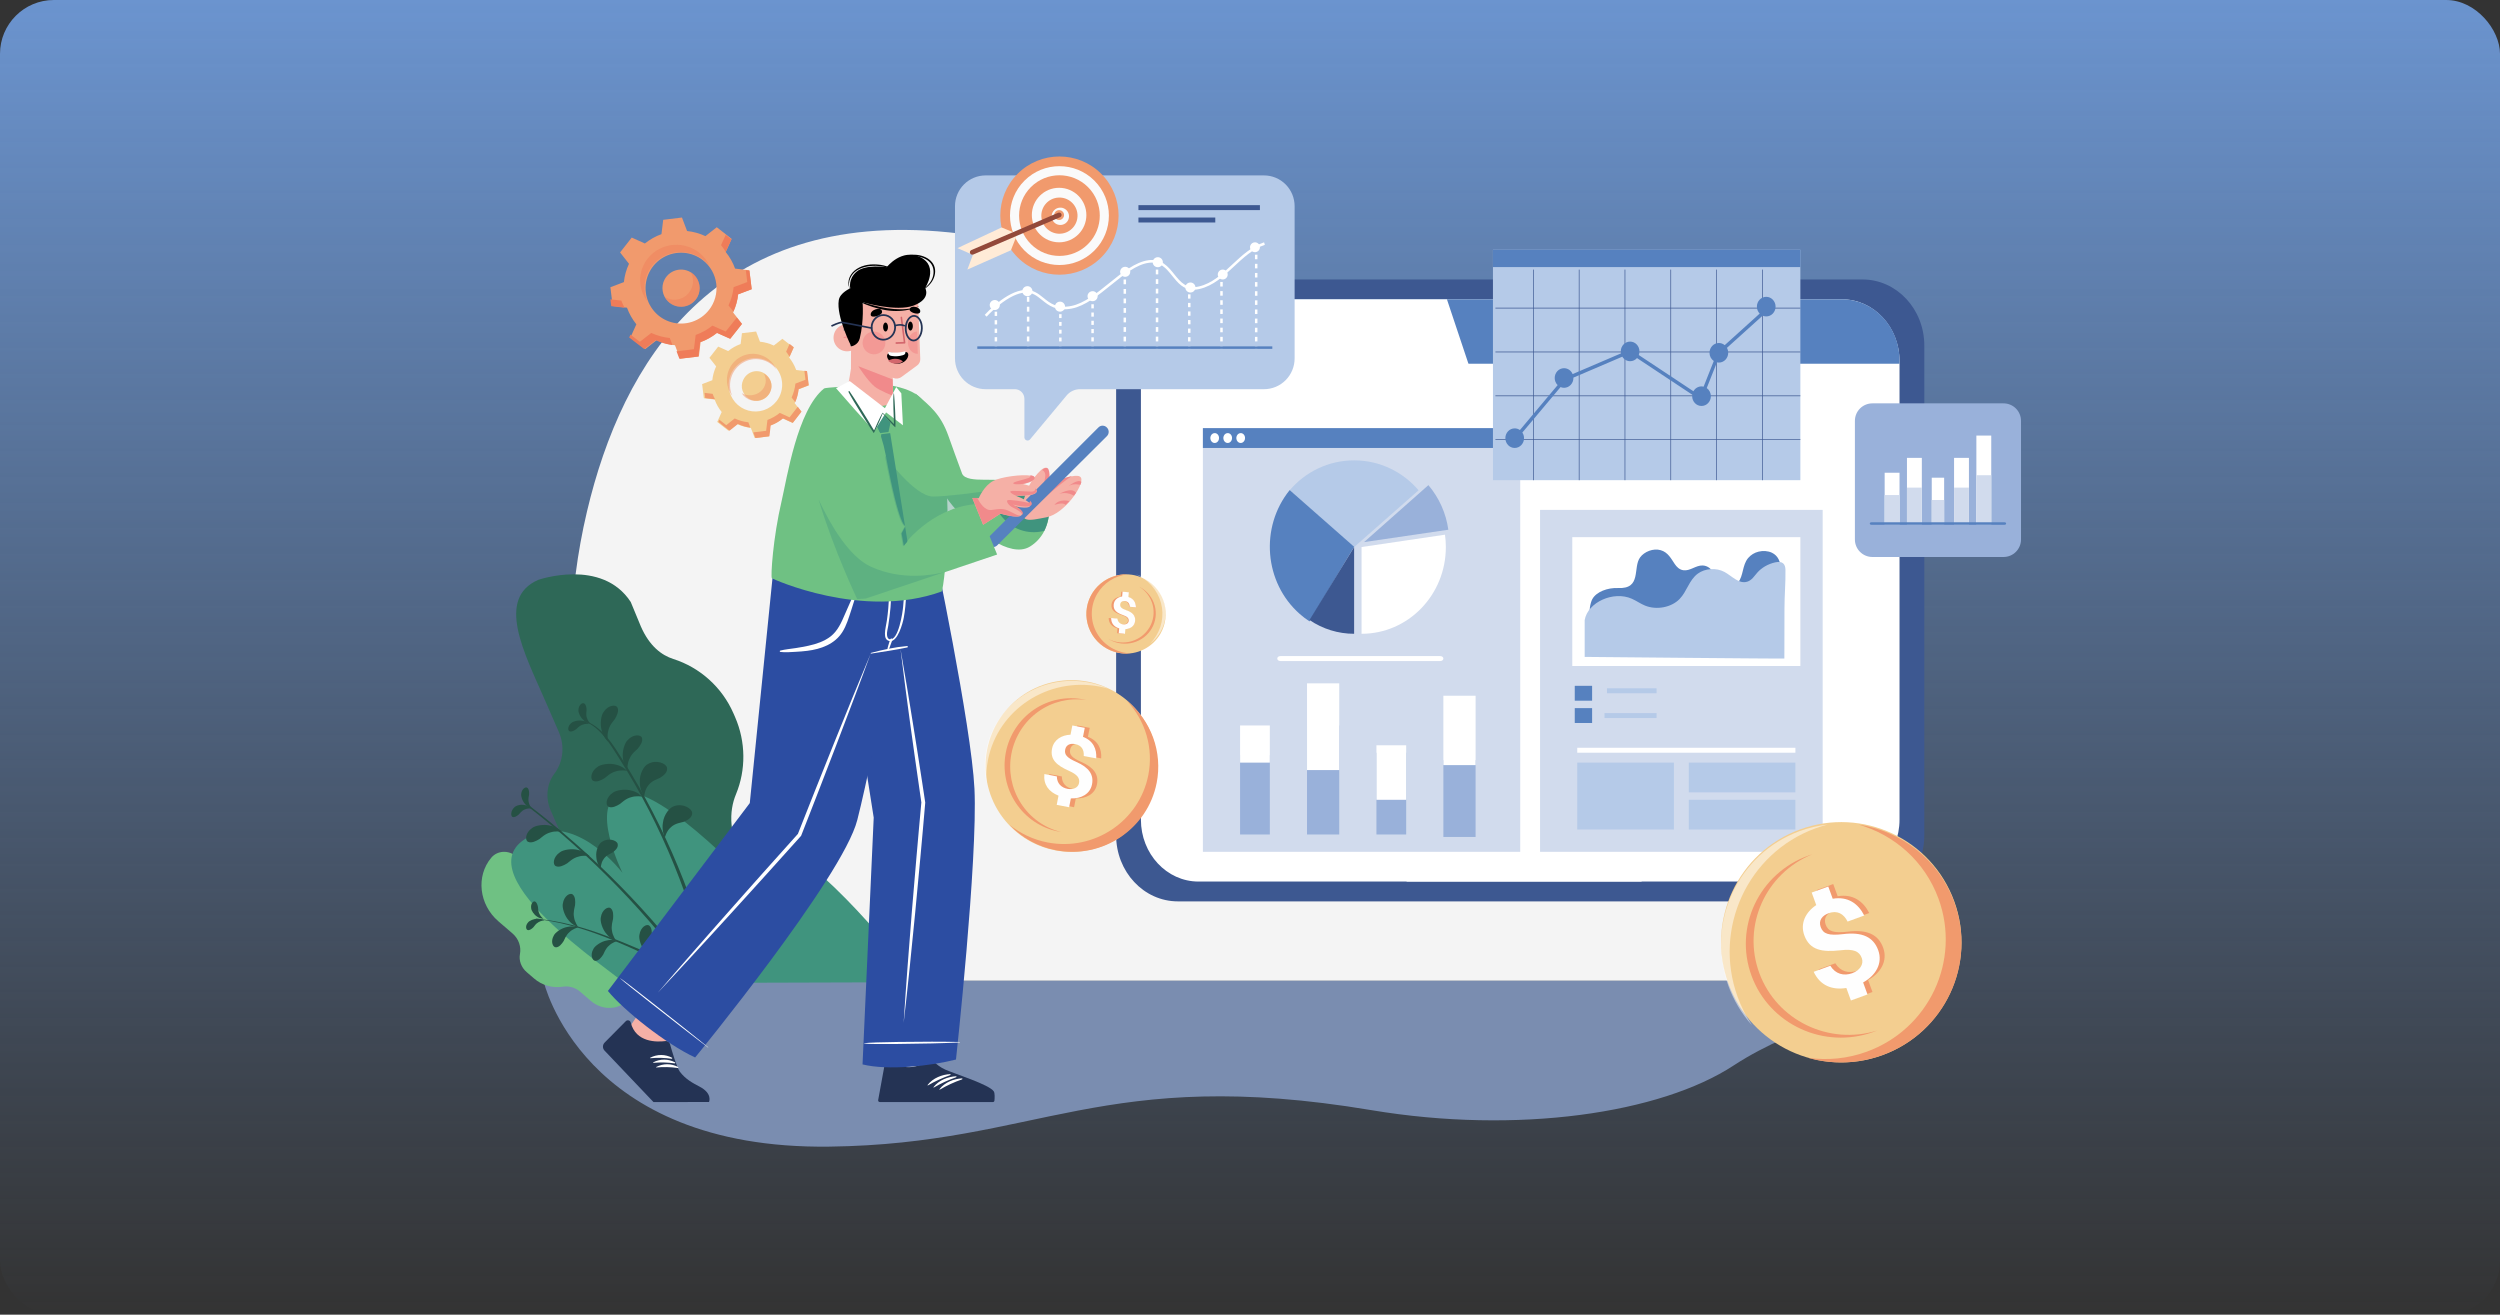 <svg width="464" height="244" viewBox="0 0 464 244" fill="none" xmlns="http://www.w3.org/2000/svg">
<rect x="0" y="0" width="464" height="244" fill="#333333" stroke="none"/>
<rect width="464" height="244" rx="10" fill="url(#paint0_linear_172_770)"/>
<path d="M153.939 212.815C192.779 212.319 204.735 197.709 254.489 206.036C281.603 210.575 308.176 206.672 321.794 197.733C333.775 189.868 349.382 187.226 351.171 182.012H100.864C100.864 182.012 107.836 213.403 153.939 212.815Z" fill="#7A8DB0"/>
<path d="M326.742 61.006C324.914 59.658 323.007 58.421 321.031 57.302C308.406 50.157 293.644 48.396 279.696 54.384C239.402 71.686 217.671 47.261 175.979 43.11C132.621 38.795 115.485 67.266 108.951 94.905C101.641 125.821 107.913 158.012 124.157 182.012H322.935C369.63 134.827 356.095 82.629 326.742 61.006Z" fill="#F4F4F4"/>
<path d="M136.595 147.421C138.464 142.898 138.442 137.694 136.42 133.062L136.136 132.412C134.003 127.523 129.88 123.873 124.971 122.31C122.804 121.619 120.544 119.933 118.945 116.271L117.065 111.727C111.71 103.516 99.904 107.62 99.904 107.62C91.974 111.082 97.346 121.258 101.023 129.68L103.712 135.838C104.89 138.536 104.481 141.504 102.892 143.597C101.449 145.498 101.213 148.14 102.214 150.431L103.631 153.677C104.374 155.385 105.479 156.913 106.871 158.154C108.263 159.396 109.908 160.322 111.693 160.869C113.764 161.497 115.593 163.051 116.561 165.267L118.568 169.864C120.787 174.946 126.464 177.372 131.25 175.285L133.98 174.093C138.765 172.004 140.845 166.195 138.627 161.11C135.035 155.033 135.321 150.497 136.595 147.421Z" fill="#2E6857"/>
<path d="M116.918 177.12C113.892 175.098 112.999 172.915 112.89 171.189C112.805 169.91 112.467 168.661 111.895 167.516C111.324 166.371 110.532 165.353 109.565 164.523L109.288 164.284C108.274 163.409 107.088 162.761 105.807 162.386C104.527 162.01 103.182 161.914 101.862 162.105C100.708 162.276 99.287 162.002 97.723 160.656L95.829 158.957C94.402 157.728 92.322 157.832 91.182 159.189C88.311 162.609 88.9 167.893 92.498 170.99L95.127 173.255C96.279 174.247 96.761 175.727 96.503 177.064C96.268 178.28 96.756 179.568 97.735 180.41L99.121 181.604C99.849 182.233 100.703 182.695 101.625 182.958C102.546 183.221 103.513 183.28 104.459 183.129C105.034 183.041 105.621 183.08 106.18 183.244C106.739 183.407 107.256 183.691 107.695 184.076L109.658 185.767C111.828 187.635 114.992 187.477 116.723 185.413L117.712 184.236C119.443 182.177 119.088 178.988 116.918 177.12Z" fill="#6FC183"/>
<path d="M142.479 155.916C131.625 152.395 141.855 166.381 141.855 166.381C141.855 166.381 122.602 145.282 115.535 147.184C109.057 148.927 115.535 162.006 115.535 162.006C115.535 162.006 107.641 151.573 99.392 154.764C83.401 160.949 115.027 181.094 115.816 182.472L170.344 182.301C167.594 178.727 152.312 159.107 142.479 155.916Z" fill="#40947E"/>
<path d="M108.414 133.729C108.349 133.708 108.323 133.806 108.386 133.832C111.498 135.009 113.302 138.22 115.004 140.89C122.848 153.19 128.563 167.463 131.837 181.979L132.613 181.971C129.353 167.758 123.438 153.373 115.607 141.087C113.784 138.231 111.819 134.844 108.414 133.729ZM97.859 149.231C97.732 149.134 97.562 149.356 97.689 149.454C109.72 158.73 120.349 169.696 129.248 182.012L130.05 182.006C120.957 169.583 110.114 158.544 97.859 149.231Z" fill="#255144"/>
<path d="M112.05 132.116C111.57 132.681 111.301 134.389 111.686 135.619C111.954 136.774 112.756 137.542 112.867 137.667C112.814 137.514 112.638 136.431 112.917 135.55C113.146 134.531 113.917 133.755 114.119 133.458C114.525 132.781 114.903 131.944 114.605 131.328C114.324 130.708 112.878 130.835 112.05 132.116ZM112.878 137.684C112.884 137.684 112.878 137.684 112.867 137.667C112.872 137.682 112.876 137.688 112.878 137.684ZM116.437 143.084C116.441 143.084 116.437 143.078 116.42 143.072C116.434 143.085 116.44 143.09 116.437 143.084ZM110.861 142.364C109.601 143.218 109.501 144.669 110.125 144.938C110.745 145.224 111.577 144.829 112.242 144.409C112.535 144.201 113.294 143.412 114.305 143.164C115.18 142.869 116.265 143.023 116.418 143.072C116.291 142.961 115.509 142.176 114.35 141.928C113.115 141.569 111.416 141.873 110.861 142.364ZM119.27 147.883C119.27 147.883 119.27 147.877 119.252 147.873C119.266 147.885 119.272 147.889 119.27 147.883ZM113.693 147.164C112.434 148.018 112.333 149.468 112.957 149.737C113.578 150.023 114.409 149.628 115.074 149.209C115.367 149.001 116.126 148.211 117.137 147.964C118.012 147.668 119.097 147.822 119.251 147.873C119.124 147.761 118.341 146.976 117.183 146.729C115.948 146.369 114.249 146.673 113.693 147.164ZM109.165 159.017C109.169 159.017 109.165 159.01 109.147 159.005C109.165 159.017 109.17 159.022 109.165 159.017Z" fill="#255144"/>
<path d="M103.897 158.206C102.641 159.052 102.541 160.49 103.163 160.756C103.782 161.04 104.611 160.648 105.274 160.232C105.566 160.026 106.323 159.244 107.332 158.999C108.203 158.705 109.285 158.859 109.439 158.908C109.312 158.797 108.532 158.02 107.377 157.774C106.145 157.419 104.451 157.719 103.897 158.206ZM104.311 154.407C104.311 154.407 104.311 154.401 104.293 154.397C104.307 154.409 104.314 154.413 104.311 154.407ZM98.751 153.694C97.495 154.541 97.394 155.978 98.017 156.244C98.636 156.528 99.465 156.137 100.128 155.72C100.42 155.514 101.177 154.732 102.185 154.487C103.058 154.194 104.139 154.347 104.292 154.397C104.166 154.285 103.385 153.509 102.23 153.263C100.997 152.911 99.305 153.208 98.751 153.694ZM116.461 142.917C116.467 142.917 116.461 142.917 116.453 142.898C116.455 142.913 116.458 142.921 116.461 142.917ZM116.52 137.339C115.959 137.817 115.426 139.445 115.612 140.709C115.694 141.882 116.36 142.759 116.45 142.901C116.422 142.744 116.419 141.656 116.831 140.838C117.212 139.876 118.097 139.238 118.343 138.979C118.849 138.38 119.353 137.619 119.156 136.97C118.98 136.317 117.533 136.218 116.52 137.339ZM119.577 147.962C119.583 147.968 119.577 147.962 119.568 147.937C119.57 147.955 119.573 147.964 119.577 147.962ZM120.334 141.761C119.55 142.055 118.658 143.644 118.747 145.135C118.711 146.478 119.465 147.742 119.568 147.937C119.551 147.749 119.681 146.534 120.314 145.797C120.928 144.89 122.149 144.554 122.499 144.369C123.227 143.916 123.972 143.284 123.794 142.476C123.644 141.673 121.786 140.944 120.334 141.761ZM123.382 155.591C123.388 155.597 123.382 155.591 123.382 155.565C123.376 155.583 123.378 155.592 123.382 155.591ZM125.177 149.605C124.354 149.763 123.209 151.181 123.043 152.665C122.781 153.983 123.311 155.355 123.379 155.565C123.394 155.377 123.727 154.205 124.476 153.58C125.238 152.787 126.495 152.661 126.871 152.538C127.665 152.215 128.506 151.715 128.471 150.889C128.454 150.072 126.746 149.042 125.177 149.605ZM111.765 161.316C111.771 161.321 111.765 161.316 111.757 161.297C111.759 161.311 111.762 161.319 111.765 161.316Z" fill="#255144"/>
<path d="M111.774 156.213C111.152 156.498 110.52 157.851 110.675 159.068C110.722 160.171 111.409 161.164 111.504 161.318C111.479 161.166 111.515 160.162 111.988 159.521C112.436 158.741 113.41 158.397 113.684 158.227C114.251 157.815 114.821 157.253 114.632 156.601C114.462 155.951 112.909 155.457 111.774 156.213ZM109.366 134.365C109.366 134.365 109.366 134.365 109.356 134.359C109.363 134.365 109.368 134.365 109.366 134.365ZM106.044 134.184C105.338 134.743 105.341 135.604 105.721 135.736C106.102 135.868 106.572 135.608 106.948 135.331C107.112 135.195 107.525 134.696 108.112 134.506C108.616 134.292 109.264 134.337 109.356 134.359C109.279 134.304 108.784 133.871 108.085 133.775C107.34 133.616 106.35 133.87 106.044 134.184Z" fill="#255144"/>
<path d="M108.929 133.234C108.714 132.645 108.861 132 108.869 131.789C108.858 131.315 108.781 130.77 108.424 130.555C108.068 130.341 107.369 130.864 107.358 131.773C107.294 132.213 107.712 133.165 108.314 133.665C108.832 134.166 109.498 134.3 109.596 134.325C109.524 134.269 109.074 133.774 108.929 133.234ZM109.607 134.328C109.607 134.328 109.607 134.328 109.596 134.323C109.603 134.328 109.607 134.33 109.607 134.328ZM98.576 150.28C98.576 150.28 98.576 150.28 98.564 150.274C98.572 150.28 98.577 150.283 98.576 150.28Z" fill="#255144"/>
<path d="M95.43 149.876C94.762 150.506 94.766 151.474 95.125 151.622C95.485 151.769 95.928 151.478 96.288 151.167C96.443 151.015 96.834 150.453 97.389 150.239C97.866 149.999 98.479 150.048 98.565 150.073C98.493 150.011 98.025 149.524 97.364 149.417C96.655 149.237 95.72 149.523 95.43 149.876Z" fill="#255144"/>
<path d="M98.703 150.061C98.707 150.061 98.703 150.061 98.693 150.055C98.699 150.06 98.703 150.063 98.703 150.061ZM98.138 148.917C97.977 148.313 98.171 147.685 98.196 147.473C98.224 147.001 98.196 146.452 97.868 146.208C97.54 145.963 96.826 146.426 96.741 147.335C96.644 147.768 96.97 148.749 97.51 149.295C97.968 149.834 98.6 150.021 98.692 150.055C98.628 149.995 98.234 149.466 98.138 148.917ZM107.355 172.086C107.36 172.086 107.355 172.086 107.338 172.076C107.348 172.087 107.354 172.091 107.355 172.086ZM106.546 170.265C106.335 169.312 106.677 168.347 106.729 168.015C106.806 167.281 106.79 166.421 106.298 166.019C105.819 165.606 104.659 166.293 104.465 167.705C104.287 168.375 104.733 169.926 105.54 170.814C106.219 171.685 107.19 172.017 107.335 172.076C107.234 171.968 106.661 171.121 106.546 170.265ZM114.405 174.641C114.411 174.641 114.405 174.637 114.388 174.63C114.4 174.641 114.404 174.644 114.405 174.641ZM113.596 172.819C113.386 171.866 113.728 170.902 113.779 170.569C113.856 169.835 113.841 168.975 113.348 168.573C112.869 168.161 111.709 168.847 111.516 170.259C111.337 170.929 111.784 172.481 112.591 173.368C113.269 174.239 114.241 174.571 114.385 174.63C114.284 174.522 113.713 173.676 113.596 172.819ZM121.569 177.871C121.574 177.871 121.569 177.871 121.552 177.861C121.562 177.872 121.568 177.876 121.569 177.871ZM120.76 176.05C120.549 175.097 120.892 174.132 120.943 173.801C121.02 173.066 121.004 172.206 120.512 171.804C120.033 171.391 118.873 172.078 118.68 173.49C118.501 174.16 118.947 175.712 119.754 176.599C120.433 177.47 121.405 177.802 121.549 177.861C121.448 177.754 120.875 176.907 120.76 176.05Z" fill="#255144"/>
<path d="M105.286 172.043C104.201 172.232 103.016 173.085 102.777 173.652C102.138 174.748 102.615 175.858 103.196 175.825C103.781 175.808 104.266 175.21 104.617 174.653C104.761 174.391 105.042 173.528 105.724 172.971C106.281 172.429 107.171 172.143 107.307 172.123C107.168 172.087 106.269 171.797 105.286 172.043ZM107.326 172.123C107.326 172.12 107.321 172.12 107.307 172.123C107.324 172.127 107.33 172.127 107.326 172.123ZM112.628 174.55C111.543 174.74 110.357 175.591 110.119 176.159C109.48 177.256 109.957 178.365 110.538 178.332C111.122 178.315 111.608 177.717 111.959 177.16C112.103 176.898 112.384 176.035 113.065 175.478C113.623 174.936 114.513 174.65 114.649 174.63C114.51 174.596 113.61 174.305 112.628 174.55ZM114.667 174.633C114.667 174.633 114.663 174.63 114.649 174.633C114.665 174.635 114.671 174.637 114.667 174.633ZM99.804 170.517C99.097 170.498 98.235 170.885 98.008 171.208C97.456 171.815 97.604 172.571 97.974 172.626C98.344 172.68 98.729 172.376 99.026 172.07C99.153 171.923 99.447 171.418 99.951 171.156C100.378 170.884 100.982 170.819 101.063 170.825C100.988 170.79 100.46 170.487 99.804 170.517ZM101.073 170.828C101.073 170.828 101.073 170.828 101.063 170.828C101.069 170.829 101.074 170.831 101.073 170.828Z" fill="#255144"/>
<path d="M100.865 170.514C100.865 170.514 100.865 170.514 100.855 170.514C100.861 170.515 100.865 170.516 100.865 170.514ZM100.128 169.642C99.856 169.148 99.878 168.55 99.851 168.353C99.767 167.93 99.617 167.453 99.286 167.316C98.956 167.18 98.453 167.76 98.587 168.581C98.603 168.986 99.1 169.772 99.681 170.123C100.196 170.492 100.777 170.503 100.855 170.509C100.787 170.475 100.333 170.103 100.128 169.642Z" fill="#255144"/>
<path d="M126.007 179.647C125.217 179.124 124.354 178.716 123.497 178.308C121.662 177.436 119.782 176.652 117.914 175.858C114.111 174.24 110.249 172.715 106.231 171.688C104.032 171.115 101.787 170.723 99.521 170.515C99.512 170.515 99.504 170.517 99.497 170.523C99.49 170.528 99.486 170.536 99.486 170.545C99.485 170.553 99.487 170.562 99.493 170.568C99.499 170.575 99.507 170.579 99.516 170.58C107.55 171.442 115.032 174.916 122.235 178.303C125.275 179.733 127.465 181.537 128.06 182.012L128.933 181.986C128.732 181.763 127.071 180.351 126.007 179.647Z" fill="#255144"/>
<path d="M117.071 190.303C117.071 190.303 116.35 193.594 118.742 194.533C121.16 195.482 122.731 194.229 122.731 194.229L128.472 188.237L121.717 183.392L117.071 190.303Z" fill="#F5B0A6"/>
<path d="M129.834 201.672C128.604 201.031 127.215 200.295 126.176 198.901C125.609 198.136 124.729 195.137 124.352 193.782C124.303 193.603 124.191 193.448 124.037 193.345C123.883 193.242 123.697 193.198 123.514 193.222C121.941 193.423 118.006 193.532 117.063 189.775C117.038 189.682 116.989 189.597 116.921 189.529C116.853 189.461 116.769 189.413 116.676 189.388C116.583 189.363 116.486 189.364 116.393 189.389C116.3 189.414 116.216 189.463 116.149 189.532L112.215 193.508C112.021 193.705 111.91 193.97 111.908 194.246C111.905 194.523 112.01 194.79 112.2 194.99L121.288 204.545L131.597 204.533C131.597 204.533 132.313 202.964 129.834 201.672Z" fill="#243354"/>
<path d="M164.823 199.487H171.659L173.105 189.37H165.187L164.823 199.487Z" fill="#D6D6D6"/>
<path d="M175.432 198.515C174.562 198.132 173.777 197.495 173.248 197.004C173.07 196.835 172.838 196.738 172.594 196.728C172.351 196.719 172.112 196.798 171.921 196.952C170.61 198.046 167.921 198.754 165.347 197.014C165.246 196.945 165.131 196.903 165.01 196.891C164.889 196.878 164.767 196.896 164.655 196.942C164.543 196.989 164.443 197.063 164.366 197.157C164.288 197.252 164.234 197.364 164.209 197.485L162.989 204.166C162.979 204.211 162.979 204.259 162.99 204.304C163 204.349 163.021 204.391 163.05 204.427C163.079 204.463 163.116 204.492 163.158 204.511C163.199 204.53 163.245 204.54 163.29 204.539L184.269 204.545C184.344 204.545 184.417 204.517 184.473 204.466C184.528 204.414 184.563 204.344 184.571 204.267C184.614 203.782 184.661 202.886 184.444 202.556C183.602 201.295 177.369 199.367 175.432 198.515Z" fill="#243354"/>
<path d="M173.216 101.076L154.239 101.337L162.16 151.744L160.086 197.556C164.837 198.72 172.7 197.859 177.431 196.648C177.431 196.648 181.494 159.461 180.859 146.386C180.287 134.612 173.216 101.076 173.216 101.076Z" fill="#2C4DA2"/>
<path d="M139.161 149.05L112.828 183.923C115.726 187.476 123.547 193.741 129.016 196.267C129.016 196.267 156.379 162.881 159.11 152.202C162.523 138.858 169.423 100.891 169.423 100.891L144.187 99.237L139.161 149.05Z" fill="#2C4DA2"/>
<path d="M170.626 141.774L170.35 139.991L170.068 138.207L169.501 134.641L168.923 131.076C168.73 129.888 168.536 128.7 168.339 127.512C167.945 125.137 167.539 122.763 167.122 120.391C167.41 122.781 167.713 125.168 168.028 127.551C168.183 128.744 168.341 129.937 168.502 131.129L168.986 134.706L169.481 138.281L169.731 140.069L169.986 141.855C170.325 144.225 170.653 146.596 171.007 148.965V148.93V149.001C171.007 148.989 171.007 148.977 171.001 148.965L170.538 154.039L170.09 159.15C169.787 162.556 169.506 165.964 169.226 169.372C168.946 172.78 168.681 176.188 168.429 179.598C168.177 183.008 167.929 186.418 167.721 189.83C168.118 186.431 168.48 183.03 168.834 179.628C169.188 176.227 169.524 172.823 169.859 169.419C170.193 166.016 170.51 162.612 170.816 159.206L171.278 154.095L171.723 148.984V148.948L171.717 148.913C171.372 146.531 170.993 144.154 170.626 141.774Z" fill="white"/>
<path d="M154.75 138.036C153.621 140.829 152.509 143.628 151.392 146.426L149.728 150.625L148.092 154.768L148.133 154.722L148.069 154.825L148.092 154.768L141.552 162.071L138.276 165.757C137.184 166.985 136.093 168.215 135.005 169.449L131.742 173.147L128.491 176.856C126.331 179.334 124.17 181.812 122.031 184.311C124.286 181.917 126.516 179.499 128.749 177.085L132.087 173.454L135.414 169.812C136.524 168.599 137.63 167.383 138.731 166.162L142.044 162.508L148.643 155.176L148.684 155.13L148.707 155.073L150.352 150.865L151.99 146.656C153.077 143.846 154.167 141.039 155.24 138.224C156.313 135.41 157.386 132.596 158.45 129.779C159.515 126.962 160.568 124.14 161.601 121.31C160.432 124.087 159.287 126.873 158.145 129.66C157.003 132.447 155.872 135.242 154.75 138.036Z" fill="white"/>
<path d="M168.336 119.905C166.07 120.101 163.82 120.604 161.651 121.175C161.643 121.178 161.635 121.182 161.628 121.187C161.621 121.192 161.615 121.199 161.61 121.207C161.606 121.215 161.603 121.223 161.602 121.232C161.601 121.241 161.601 121.25 161.603 121.259C161.605 121.267 161.609 121.276 161.614 121.283C161.62 121.29 161.626 121.296 161.634 121.301C161.641 121.305 161.65 121.308 161.658 121.309C161.667 121.311 161.676 121.31 161.684 121.308C163.922 120.951 166.193 120.639 168.4 120.164C168.574 120.127 168.51 119.89 168.336 119.905ZM167.937 106.182C167.952 108.459 167.81 110.462 167.623 112.59C167.537 113.578 166.763 119.038 165.095 118.641C164.815 118.575 164.672 118.293 164.629 117.86C164.576 117.34 164.767 116.703 164.85 116.186C165.035 115.043 165.184 113.897 165.279 112.742C165.458 110.587 165.466 108.431 165.211 106.283C165.21 106.269 165.204 106.255 165.193 106.245C165.182 106.235 165.168 106.23 165.154 106.231C165.14 106.232 165.127 106.238 165.117 106.249C165.107 106.26 165.103 106.275 165.103 106.289C165.103 109.273 165.03 112.251 164.596 115.206C164.387 116.626 163.691 118.761 165.137 118.982C166.61 119.209 167.563 115.623 167.742 114.644C168.244 111.91 168.264 108.959 168.054 106.193C168.05 106.125 167.936 106.11 167.937 106.182Z" fill="white"/>
<path d="M165.266 118.62C165.111 118.994 164.981 119.378 164.875 119.769C164.792 120.07 164.678 120.396 164.713 120.711C164.72 120.771 164.801 120.777 164.833 120.736C165.037 120.478 165.123 120.123 165.237 119.817C165.369 119.463 165.509 119.111 165.631 118.753C165.712 118.515 165.363 118.391 165.266 118.62ZM159.319 108.476C159.147 109 158.825 109.523 158.59 110.026C158.39 110.455 158.194 110.885 157.999 111.317C157.599 112.208 157.206 113.101 156.82 113.998C156.174 115.511 155.495 117.085 154.16 118.123C152.975 119.042 151.508 119.527 150.059 119.847C149.292 120.016 148.513 120.153 147.735 120.276C146.771 120.43 145.76 120.506 144.819 120.747C144.666 120.786 144.709 120.984 144.847 121.001C145.754 121.113 146.721 121.032 147.63 120.98C148.365 120.938 149.101 120.887 149.831 120.794C152.378 120.473 154.926 119.561 156.351 117.295C157.13 116.058 157.537 114.615 157.995 113.236C158.25 112.47 158.483 111.696 158.723 110.924C158.858 110.492 158.981 110.057 159.112 109.622C159.224 109.255 159.289 108.856 159.441 108.506C159.467 108.44 159.343 108.399 159.319 108.476ZM178.127 193.392C175.111 193.366 175.978 193.331 172.961 193.339C171.485 193.342 161.788 193.375 160.412 193.62C160.405 193.622 160.399 193.626 160.395 193.631C160.391 193.637 160.388 193.644 160.388 193.651C160.388 193.658 160.391 193.665 160.395 193.67C160.399 193.676 160.405 193.68 160.412 193.682C161.793 193.892 171.488 193.691 172.964 193.659C175.979 193.594 175.112 193.582 178.127 193.48C178.137 193.479 178.147 193.474 178.154 193.466C178.161 193.457 178.165 193.447 178.165 193.436C178.165 193.426 178.161 193.415 178.154 193.407C178.147 193.399 178.137 193.394 178.127 193.392ZM131.432 194.37C128.688 192.167 129.49 192.779 126.732 190.592C125.383 189.52 116.51 182.485 115.163 181.594C115.133 181.574 115.115 181.594 115.141 181.621C116.326 182.719 125.258 189.678 126.618 190.736C129.397 192.898 128.612 192.262 131.401 194.412C131.453 194.451 131.484 194.412 131.432 194.37Z" fill="white"/>
<path d="M187.429 89.707C185.828 88.265 179.528 89.968 178.57 87.923C178.413 87.588 176.13 81.201 176.004 80.85C174.581 76.886 172.624 75.339 169.884 73.025C171.098 75.445 173.163 84.674 173.151 85.144C172.963 91.937 180.768 97.688 180.768 97.688C180.768 97.688 187.285 103.84 191.165 101.44C192.299 100.744 193.216 99.747 193.813 98.562C194.451 97.286 194.765 95.874 194.728 94.45C194.728 94.45 190.852 92.791 187.429 89.707Z" fill="#6FC183"/>
<path d="M187.414 89.58C185.933 90.909 183.882 93.422 185.933 95.894C188.338 98.791 191.554 99.132 193.811 98.522C194.451 97.234 194.765 95.808 194.728 94.369C194.728 94.369 190.842 92.695 187.414 89.58Z" fill="#40947E"/>
<path d="M198.838 88.42C197.036 88.794 194.576 89.976 194.576 89.976C194.576 89.976 194.765 88.119 194.45 87.24C194.244 86.666 193.838 86.688 193.188 87.264C192.839 87.576 192.42 88.042 191.925 88.665C190.504 90.447 189.797 93.487 189.751 93.811C189.281 97.155 190.852 96.654 194.229 96.004C197.605 95.352 201.299 89.944 200.634 88.665C200.421 88.248 199.706 88.241 198.838 88.42Z" fill="#F5B0A6"/>
<path d="M194.639 87.223C194.437 86.672 194.039 86.693 193.401 87.247C193.657 87.332 193.902 87.538 193.992 87.994C194.201 89.087 192.43 93.719 192.43 93.719C192.43 93.719 196.624 89.792 198.948 88.358C197.179 88.718 194.766 89.853 194.766 89.853C194.766 89.853 194.952 88.068 194.639 87.223ZM196.566 91.689C197.945 91.146 199.325 91.993 199.325 91.993L199.707 91.459C198.908 90.288 196.566 91.689 196.566 91.689ZM198.286 90.269C199.128 89.61 200.526 89.988 200.526 89.988L200.712 89.45C200.039 88.804 198.286 90.269 198.286 90.269ZM195.686 93.718C195.686 93.718 197.34 93.12 197.768 93.718L198.474 93.01C198.474 93.01 196.653 92.453 195.686 93.718Z" fill="#F18A8B"/>
<path d="M205.454 79.368L205.413 79.328C205.21 79.121 204.935 79.004 204.647 79.003C204.36 79.002 204.084 79.116 203.879 79.321L183.586 99.606L183.536 99.655C183.337 99.862 183.226 100.141 183.227 100.43C183.228 100.72 183.34 100.998 183.539 101.204C183.738 101.411 184.009 101.53 184.294 101.536C184.578 101.542 184.854 101.435 185.062 101.237L205.446 80.944C205.549 80.842 205.63 80.72 205.686 80.585C205.743 80.451 205.772 80.306 205.773 80.16C205.774 80.014 205.747 79.869 205.693 79.734C205.638 79.599 205.559 79.475 205.457 79.372L205.454 79.368Z" fill="#5681BF"/>
<path d="M160.299 71.24C159.833 71.294 159.372 71.388 158.922 71.522C158.907 71.528 158.892 71.533 158.876 71.536C158.461 71.67 153.193 71.903 152.953 72.097C147.977 76.085 146.057 88.77 145.077 92.952C143.456 99.843 143.018 107.05 143.257 107.324C143.324 107.401 160.035 115.093 174.755 109.789C175.281 109.6 178.45 81.986 170.933 73.931C168.563 71.389 162.088 71.017 160.299 71.24Z" fill="#6FC183"/>
<path d="M162.521 79.113L163.365 80.382L164.902 80.18L165.282 78.446L163.727 76.704L162.521 79.113Z" fill="#40947E"/>
<path d="M163.555 80.594L162.062 100.419L166.264 105.215L168.503 100.961L165.219 80.383L163.555 80.594Z" fill="#40947E"/>
<path d="M167.754 101.331L167.34 98.998L168.109 97.563C168.109 97.563 167.042 98.641 164.38 84.402C162.645 75.135 157.575 72.686 154.197 72.105C152.236 74.046 150.6 76.621 150.191 79.953C149.791 83.227 150.72 87.904 152.118 92.646C154.817 101.8 159.265 111.193 159.265 111.193L160.833 111.095L162.809 110.428L175.597 106.116L185.067 102.922L181.193 93.496C172.786 94.215 167.754 101.331 167.754 101.331Z" fill="#6FC183"/>
<path opacity="0.34" d="M161.691 105.205C157.661 103.389 154.227 97.608 151.938 92.729C154.64 101.842 159.092 111.193 159.092 111.193L160.662 111.095L162.64 110.431L175.44 106.138C173.164 106.739 167.428 107.791 161.691 105.205ZM164.212 84.521C166.882 98.695 167.945 97.623 167.945 97.623L167.175 99.052L167.59 101.375C167.59 101.375 172.624 94.288 181.042 93.573H182.434C182.434 93.573 183.025 92.159 184.147 90.995C181.569 91.368 175.799 92.158 173.174 92.158C169.739 92.158 164.212 84.521 164.212 84.521Z" fill="#40947E"/>
<path d="M192.155 90.697C191.866 90.463 191.396 90.272 190.955 90.13C190.612 90.02 190.263 89.927 189.91 89.853C189.91 89.853 192.516 89.319 191.96 88.562C191.859 88.426 191.609 88.328 191.254 88.273C189.636 88.008 185.856 88.499 184.396 89.23C182.615 90.121 181.659 92.457 181.659 92.457H180.467L182.468 97.397L185.698 95.331C185.698 95.331 188.868 96.311 189.564 95.643C190.259 94.974 188.012 93.888 187.958 93.861C188.017 93.878 190.87 94.655 191.214 93.861C191.301 93.66 191.17 93.442 190.923 93.228C190.222 92.617 188.592 92.042 188.455 91.994H188.447C188.447 91.994 191.954 92.217 192.388 91.326C192.497 91.095 192.384 90.881 192.155 90.697Z" fill="#F5B0A6"/>
<path d="M187.329 94.868C186.23 94.353 185.679 94.407 184.004 94.652C182.789 94.828 181.817 93.278 181.378 92.417H180.467L182.468 97.397L185.7 95.315C185.7 95.315 188.871 96.303 189.566 95.629C189.098 95.876 188.43 95.382 187.329 94.868ZM191.254 88.2C191.299 88.396 191.221 88.593 190.869 88.721C189.882 89.092 187.665 89.486 188.113 89.763C188.561 90.041 189.91 89.793 189.91 89.793C189.91 89.793 192.516 89.254 191.96 88.491C191.859 88.354 191.608 88.259 191.254 88.2ZM192.156 90.643C192.168 90.93 192.042 91.243 191.439 91.243C190.323 91.243 187.524 90.942 187.507 91.243C187.49 91.543 188.443 91.949 188.443 91.949C188.443 91.949 191.951 92.174 192.386 91.276C192.499 91.045 192.386 90.829 192.156 90.643Z" fill="#F18A8B"/>
<path d="M191.167 92.941C191.178 93.185 191.103 93.397 190.778 93.306C190.102 93.117 187.25 92.642 186.982 92.851C186.714 93.059 187.194 93.831 187.998 94.21C188.803 94.589 189.749 95.164 189.706 95.558C190.44 94.844 188.039 93.659 187.98 93.631C188.044 93.648 191.11 94.489 191.479 93.631C191.573 93.408 191.432 93.172 191.167 92.941Z" fill="#F18A8B"/>
<path d="M165.623 69.459L157.948 68.426C157.662 70.024 157.46 71.277 157.46 71.277C157.625 72.849 159.957 75.179 163.541 75.321C165.839 75.412 165.742 73.063 165.742 73.063C165.659 72.025 165.699 70.608 165.623 69.459Z" fill="#F5B0A6"/>
<path d="M157.957 63.368L157.92 72.597C157.92 72.597 159.763 75.112 162.097 74.844C164.871 74.528 165.742 72.567 165.742 72.567L165.438 64.103L157.957 63.368Z" fill="#F5B0A6"/>
<path d="M159.301 67.966C159.301 67.966 160.977 70.638 162.339 71.756C163.182 72.451 165.743 73.484 165.743 73.484L165.664 70.426L159.301 67.966Z" fill="#F18A8B"/>
<path d="M170.403 56.01L158.841 56.414L159.235 66.825C159.246 67.109 159.343 67.385 159.516 67.616C159.688 67.847 159.928 68.024 160.204 68.124L165.865 70.172C166.101 70.259 166.357 70.286 166.607 70.25C166.857 70.215 167.094 70.119 167.295 69.971L170.215 67.837C170.406 67.697 170.558 67.515 170.661 67.307C170.763 67.098 170.812 66.869 170.803 66.638L170.403 56.01Z" fill="#F5B0A6"/>
<path opacity="0.6" d="M168.504 63.673C168.521 64.221 168.725 64.739 169.07 65.112C169.415 65.486 169.873 65.685 170.343 65.666L170.215 61.528C169.743 61.549 169.299 61.786 168.978 62.188C168.657 62.591 168.487 63.125 168.504 63.673Z" fill="#F18A8B"/>
<path d="M167.439 58.907C167.437 58.887 167.43 58.866 167.42 58.848C167.41 58.83 167.397 58.814 167.382 58.801C167.366 58.789 167.348 58.779 167.329 58.774C167.311 58.769 167.291 58.768 167.272 58.771C167.252 58.774 167.234 58.781 167.217 58.791C167.2 58.802 167.185 58.816 167.174 58.833C167.162 58.85 167.153 58.869 167.148 58.889C167.144 58.91 167.142 58.931 167.145 58.952L167.725 63.452L166.348 63.506C166.328 63.507 166.309 63.511 166.291 63.52C166.273 63.528 166.257 63.54 166.244 63.555C166.23 63.571 166.219 63.589 166.212 63.608C166.205 63.628 166.202 63.649 166.202 63.67C166.203 63.691 166.207 63.712 166.215 63.731C166.222 63.751 166.234 63.768 166.248 63.783C166.262 63.797 166.278 63.809 166.297 63.816C166.315 63.824 166.334 63.828 166.354 63.828H166.359L167.9 63.767C167.92 63.766 167.941 63.761 167.959 63.751C167.978 63.741 167.995 63.727 168.008 63.71C168.022 63.693 168.032 63.673 168.037 63.651C168.043 63.629 168.044 63.607 168.041 63.584L167.439 58.907Z" fill="#D3676D"/>
<path d="M157.138 60.15C156.638 60.168 156.154 60.334 155.749 60.627C155.343 60.92 155.033 61.327 154.859 61.795C154.684 62.264 154.653 62.774 154.768 63.261C154.883 63.748 155.141 64.189 155.507 64.53C155.874 64.871 156.333 65.095 156.827 65.175C157.321 65.254 157.828 65.186 158.283 64.978C158.738 64.77 159.121 64.431 159.384 64.006C159.647 63.58 159.778 63.086 159.759 62.586C159.747 62.254 159.67 61.928 159.532 61.626C159.393 61.324 159.197 61.052 158.954 60.825C158.71 60.599 158.425 60.423 158.113 60.307C157.802 60.191 157.47 60.138 157.138 60.15Z" fill="#F5B0A6"/>
<path d="M161.614 58.49C161.736 59.119 163.724 58.584 163.714 57.887C163.696 56.793 161.412 57.447 161.614 58.49ZM168.824 57.398C168.679 57.966 170.49 58.545 170.75 57.98C171.162 57.086 169.066 56.454 168.824 57.398Z" fill="black"/>
<path opacity="0.6" d="M164.255 64.186C164.55 63.056 163.874 61.901 162.744 61.606C161.613 61.311 160.458 61.987 160.162 63.117C159.867 64.246 160.544 65.401 161.674 65.696C162.804 65.992 163.96 65.315 164.255 64.186Z" fill="#F18A8B"/>
<path d="M164.347 59.867C164.096 59.867 163.896 60.245 163.902 60.704C163.909 61.163 164.116 61.528 164.367 61.528C164.618 61.528 164.817 61.15 164.812 60.691C164.807 60.232 164.598 59.863 164.347 59.867ZM168.96 59.689C168.708 59.689 168.51 60.067 168.515 60.526C168.52 60.985 168.729 61.35 168.979 61.35C169.229 61.35 169.43 60.972 169.424 60.512C169.417 60.052 169.212 59.684 168.96 59.689Z" fill="black"/>
<path d="M157.903 64.287C157.877 64.287 157.851 64.279 157.829 64.263C157.807 64.247 157.789 64.225 157.777 64.198C157.765 64.172 157.76 64.142 157.762 64.112C157.764 64.082 157.773 64.053 157.788 64.029C157.952 63.771 158.053 63.43 158.088 63.014C158.207 61.587 156.73 61.401 156.667 61.393C156.63 61.389 156.595 61.367 156.571 61.334C156.547 61.301 156.536 61.258 156.54 61.215C156.544 61.172 156.562 61.133 156.591 61.105C156.621 61.078 156.658 61.065 156.696 61.069C157.327 61.142 158.489 61.647 158.371 63.046C158.331 63.522 158.212 63.914 158.019 64.22C158.005 64.241 157.988 64.258 157.968 64.27C157.948 64.281 157.926 64.287 157.903 64.287Z" fill="#919191"/>
<path d="M156.607 62.573C156.572 62.587 156.549 62.607 156.541 62.63C156.534 62.653 156.544 62.677 156.568 62.696C156.593 62.715 156.63 62.728 156.672 62.732C156.714 62.736 156.757 62.731 156.792 62.717C156.87 62.689 157.543 62.449 158.087 62.87C158.102 62.882 158.121 62.891 158.144 62.898C158.167 62.904 158.192 62.908 158.218 62.908C158.251 62.908 158.283 62.902 158.31 62.892C158.328 62.885 158.343 62.877 158.354 62.867C158.366 62.857 158.374 62.846 158.377 62.834C158.381 62.823 158.38 62.811 158.375 62.8C158.37 62.789 158.361 62.778 158.348 62.769C157.756 62.309 156.951 62.44 156.607 62.573Z" fill="#F18A8B"/>
<path d="M170.829 47.74C167.346 46.023 164.578 49.586 164.578 49.586C164.578 49.586 160.7 48.978 158.991 50.418C157.369 51.783 157.815 53.511 157.815 53.511C157.815 53.511 155.899 54.323 155.677 55.704C155.185 58.758 158.001 64.287 158.001 64.287C158.001 64.287 159.258 64.076 159.567 62.826C160.396 59.461 160.094 56.089 160.094 56.089C160.094 56.089 166.386 57.938 169.601 56.699C172.903 55.427 171.712 53.44 171.712 53.44C171.712 53.44 174.31 49.457 170.829 47.74Z" fill="black"/>
<path d="M165.268 49.715C164.487 49.318 163.612 49.142 162.736 49.087C161.961 49.037 161.155 49.081 160.406 49.294C159.066 49.674 157.838 50.553 157.523 51.961C157.446 52.306 157.439 52.663 157.504 53.011C157.569 53.359 157.703 53.691 157.9 53.986C157.916 54.011 157.954 53.981 157.936 53.957C157.162 52.872 157.711 51.298 158.638 50.491C159.686 49.581 161.215 49.307 162.572 49.338C163.48 49.358 164.366 49.558 165.238 49.793C165.243 49.795 165.248 49.795 165.254 49.795C165.259 49.795 165.265 49.794 165.27 49.792C165.275 49.79 165.279 49.786 165.283 49.782C165.287 49.779 165.29 49.774 165.292 49.769C165.294 49.764 165.295 49.758 165.295 49.753C165.294 49.747 165.293 49.742 165.291 49.737C165.289 49.732 165.286 49.728 165.282 49.724C165.278 49.72 165.273 49.717 165.268 49.715ZM171.465 47.611C170.37 47.185 169.131 47.173 168.013 47.507C166.87 47.847 165.865 48.529 165.057 49.391C165.04 49.41 165.073 49.441 165.091 49.422C166.566 47.91 168.769 47.136 170.857 47.716C171.79 47.975 172.705 48.519 173.081 49.441C173.43 50.289 173.274 51.328 172.823 52.109C172.266 53.073 171.305 53.768 170.329 54.277C170.324 54.279 170.321 54.283 170.32 54.288C170.318 54.293 170.318 54.298 170.32 54.302C170.323 54.307 170.326 54.31 170.331 54.312C170.336 54.314 170.341 54.314 170.346 54.312C171.288 53.887 172.181 53.327 172.808 52.492C173.4 51.707 173.716 50.685 173.492 49.713C173.257 48.688 172.426 47.984 171.465 47.611ZM170.534 56.866C169.054 57.387 167.461 57.486 165.904 57.355C164.274 57.217 162.689 56.87 161.129 56.39C160.223 56.111 159.328 55.799 158.444 55.47C158.415 55.46 158.401 55.501 158.428 55.514C159.982 56.258 161.573 56.93 163.26 57.337C164.827 57.716 166.419 57.836 168.021 57.602C168.891 57.473 169.742 57.236 170.552 56.898C170.571 56.889 170.556 56.859 170.534 56.866ZM168.28 65.362C168.217 65.344 168.152 65.335 168.087 65.336C167.966 65.349 167.846 65.371 167.729 65.404C167.088 65.562 166.421 65.596 165.766 65.504C165.554 65.463 165.337 65.459 165.123 65.492C164.935 65.529 164.789 65.611 164.711 65.767C164.551 66.082 164.669 66.449 164.884 66.738C164.944 66.816 165.012 66.888 165.085 66.953C165.57 67.391 166.334 67.602 167.025 67.465C167.324 67.405 167.607 67.282 167.854 67.105C168.237 66.823 168.508 66.427 168.572 66.002C168.61 65.757 168.545 65.456 168.28 65.362Z" fill="black"/>
<path d="M167.635 65.286C166.942 65.462 166.223 65.499 165.516 65.397C165.288 65.352 165.053 65.348 164.823 65.385C164.828 65.563 164.895 65.734 165.013 65.866C165.149 66.002 165.344 66.048 165.529 66.073C166.206 66.178 166.899 66.13 167.555 65.93C167.71 65.882 167.876 65.818 167.969 65.678C168.063 65.538 168.052 65.371 168.023 65.207C167.892 65.223 167.762 65.249 167.635 65.286Z" fill="white"/>
<path d="M166.49 66.609C165.91 66.532 165.322 66.654 164.823 66.955C165.306 67.391 166.068 67.602 166.757 67.465C167.056 67.405 167.337 67.283 167.583 67.106C167.324 66.81 166.901 66.655 166.49 66.609Z" fill="#D3676D"/>
<path d="M169.667 58.463C168.749 58.439 167.97 59.518 167.932 60.87C167.893 62.221 168.608 63.342 169.526 63.367C170.444 63.392 171.224 62.312 171.262 60.961C171.301 59.609 170.585 58.488 169.667 58.463ZM170.924 60.952C170.89 62.122 170.266 63.058 169.534 63.038C168.802 63.018 168.234 62.05 168.268 60.879C168.302 59.708 168.924 58.772 169.656 58.792C170.388 58.812 170.957 59.78 170.925 60.952H170.924ZM164.024 58.31C162.727 58.275 161.641 59.346 161.602 60.697C161.564 62.049 162.586 63.178 163.88 63.214C165.174 63.249 166.262 62.178 166.301 60.826C166.339 59.474 165.32 58.345 164.024 58.31ZM165.966 60.817C165.933 61.987 165.003 62.915 163.893 62.882C162.783 62.849 161.906 61.876 161.94 60.704C161.974 59.533 162.904 58.606 164.014 58.639C165.125 58.672 166 59.646 165.966 60.817Z" fill="#243354"/>
<path d="M165.983 60.317L166.081 60.609C167.299 60.239 167.833 60.629 167.837 60.633L168.043 60.397C168.018 60.376 167.387 59.891 165.983 60.317ZM154.239 60.388L154.39 60.658C154.765 60.468 155.817 59.987 156.234 59.998H156.258C156.669 60.03 160.094 60.711 161.848 61.068L161.916 60.768C161.708 60.726 156.819 59.733 156.281 59.691C155.722 59.641 154.39 60.312 154.239 60.388Z" fill="#243354"/>
<path d="M166.336 71.832L164.239 75.763L157.709 70.725L155.16 72.036C155.16 72.036 162.292 80.271 162.329 79.911L164.457 76.542L167.583 78.93L167.286 73.004L166.336 71.832Z" fill="white"/>
<path d="M165.928 73.03C165.928 72.994 165.873 72.978 165.864 73.02C165.673 73.981 165.922 77.79 165.916 78.699L165.906 78.689C165.812 78.585 163.814 76.569 163.795 76.601C163.454 77.149 162.3 79.663 162.22 79.891C161.492 78.609 158.499 73.782 157.636 72.57C157.612 72.535 157.442 72.681 157.462 72.721C158.104 74.073 162.118 80.4 162.175 80.382C162.214 80.414 163.649 77.318 163.821 76.733C164.158 77.172 166.174 79.446 166.181 79.298C166.23 78.299 166.187 77.018 166.127 76.021C166.066 75.024 166.029 74.021 165.928 73.03Z" fill="#2E6857"/>
<path d="M176.348 199.359C174.888 199.425 173.157 200.068 172.163 201.377C172.125 201.427 172.188 201.476 172.233 201.45C173.546 200.676 174.929 200.038 176.36 199.546C176.466 199.511 176.452 199.354 176.348 199.359ZM177.444 199.753C175.984 199.82 174.253 200.463 173.26 201.771C173.221 201.822 173.285 201.87 173.329 201.844C174.643 201.07 176.025 200.432 177.456 199.941C177.56 199.905 177.549 199.749 177.444 199.753ZM178.541 200.148C177.081 200.214 175.35 200.856 174.357 202.166C174.318 202.217 174.381 202.264 174.426 202.238C175.74 201.464 177.122 200.827 178.553 200.335C178.657 200.297 178.645 200.143 178.541 200.148ZM124.744 196.327C124.116 195.988 123.421 195.81 122.715 195.808C122.01 195.805 121.313 195.977 120.683 196.311C120.629 196.341 120.647 196.412 120.693 196.409C122.012 196.283 123.34 196.316 124.651 196.506C124.743 196.519 124.82 196.37 124.744 196.327ZM125.306 197.185C124.678 196.846 123.983 196.668 123.278 196.665C122.572 196.662 121.876 196.834 121.246 197.168C121.191 197.198 121.21 197.27 121.256 197.266C122.574 197.14 123.902 197.173 125.213 197.363C125.305 197.376 125.383 197.227 125.306 197.185ZM125.868 198.042C125.241 197.704 124.546 197.525 123.84 197.522C123.134 197.519 122.438 197.692 121.808 198.026C121.754 198.055 121.772 198.128 121.818 198.124C123.136 197.998 124.464 198.031 125.776 198.22C125.868 198.233 125.945 198.084 125.868 198.042Z" fill="white"/>
<path d="M345.69 51.871H218.615C212.285 51.871 207.153 57.364 207.153 64.141V155.027C207.153 161.804 212.285 167.296 218.615 167.296H345.69C352.021 167.296 357.153 161.804 357.153 155.027V64.141C357.153 57.364 352.021 51.871 345.69 51.871Z" fill="#3D5891"/>
<path d="M341.864 55.55H222.443C216.539 55.55 211.754 60.691 211.754 67.038V152.13C211.754 158.473 216.539 163.617 222.443 163.617H341.864C347.767 163.617 352.552 158.476 352.552 152.13V67.038C352.552 60.693 347.767 55.55 341.864 55.55Z" fill="white"/>
<path d="M341.864 55.55H222.443C216.539 55.55 211.754 60.611 211.754 66.86V67.506H352.552V66.86C352.552 60.613 347.767 55.55 341.864 55.55Z" fill="#5681BF"/>
<path d="M222.797 55.55L261.086 163.617H304.699C293.096 129.022 279.739 89.143 268.548 55.55H222.797Z" fill="white"/>
<path d="M292.736 55.55L332.772 163.617H348.871L308.298 55.55H292.736Z" fill="white"/>
<path d="M224.638 59.229C224.202 59.229 223.776 59.364 223.414 59.617C223.052 59.869 222.769 60.228 222.602 60.648C222.435 61.069 222.392 61.531 222.477 61.977C222.562 62.423 222.772 62.833 223.08 63.154C223.388 63.476 223.781 63.695 224.208 63.783C224.636 63.872 225.079 63.827 225.482 63.653C225.884 63.478 226.228 63.184 226.47 62.806C226.713 62.428 226.842 61.983 226.842 61.528C226.842 60.919 226.61 60.334 226.196 59.902C225.783 59.471 225.223 59.229 224.638 59.229ZM213.958 59.229C213.522 59.229 213.096 59.364 212.734 59.617C212.371 59.869 212.089 60.228 211.922 60.648C211.755 61.069 211.712 61.531 211.797 61.977C211.882 62.423 212.092 62.833 212.4 63.154C212.708 63.476 213.101 63.695 213.528 63.783C213.956 63.872 214.399 63.827 214.801 63.653C215.204 63.478 215.548 63.184 215.79 62.806C216.032 62.428 216.162 61.983 216.162 61.528C216.162 60.919 215.93 60.334 215.516 59.902C215.103 59.471 214.543 59.229 213.958 59.229ZM235.318 59.229C234.882 59.229 234.456 59.364 234.093 59.617C233.731 59.869 233.448 60.228 233.282 60.648C233.115 61.069 233.071 61.531 233.156 61.977C233.241 62.423 233.451 62.833 233.759 63.154C234.068 63.476 234.46 63.695 234.888 63.783C235.315 63.872 235.758 63.827 236.161 63.653C236.564 63.478 236.908 63.184 237.15 62.806C237.392 62.428 237.521 61.983 237.521 61.528C237.521 60.919 237.289 60.334 236.876 59.902C236.463 59.471 235.902 59.229 235.318 59.229Z" fill="white"/>
<path d="M223.258 158.099H282.153V79.463H223.258V158.099Z" fill="#D1DBED"/>
<path d="M282.153 79.463H223.258V83.142H282.153V79.463Z" fill="#5681BF"/>
<path d="M267.29 121.77H237.658C236.862 121.77 236.862 122.69 237.658 122.69H267.29C268.089 122.69 268.089 121.77 267.29 121.77Z" fill="white"/>
<path d="M251.325 85.441C246.543 85.441 242.263 87.594 239.362 90.997L251.325 101.536L263.288 90.997C260.387 87.594 256.106 85.441 251.325 85.441Z" fill="#B5CAE8"/>
<path d="M252.705 101.528V117.631C261.352 117.631 268.349 110.429 268.349 101.528C268.348 100.762 268.295 99.996 268.19 99.237L252.705 101.528Z" fill="white"/>
<path d="M241.245 113.962C241.814 114.462 242.417 114.919 243.05 115.332L251.325 101.481L239.367 90.96C233.795 97.858 234.635 108.147 241.245 113.962Z" fill="#5681BF"/>
<path d="M251.324 117.631V101.536L243.042 115.075C245.494 116.743 248.376 117.632 251.324 117.631Z" fill="#3D5891"/>
<path d="M253.166 100.616L268.81 98.318C268.39 95.268 267.107 92.398 265.11 90.04L253.166 100.616Z" fill="#99B1DA"/>
<path d="M235.681 140.164H230.16V154.88H235.681V140.164Z" fill="#99B1DA"/>
<path d="M235.681 134.646H230.16V141.544H235.681V134.646Z" fill="white"/>
<path d="M273.871 141.084H267.89V155.34H273.871V141.084Z" fill="#99B1DA"/>
<path d="M273.871 129.128H267.89V142.004H273.871V129.128Z" fill="white"/>
<path d="M260.988 139.705H255.466V154.88H260.988V139.705Z" fill="#99B1DA"/>
<path d="M260.988 138.325H255.466V148.442H260.988V138.325Z" fill="white"/>
<path d="M248.564 134.646H242.583V154.88H248.564V134.646Z" fill="#99B1DA"/>
<path d="M248.564 126.829H242.583V142.924H248.564V126.829Z" fill="white"/>
<path d="M225.471 80.383C225.311 80.377 225.152 80.426 225.016 80.524C224.88 80.621 224.772 80.763 224.707 80.93C224.642 81.098 224.622 81.284 224.651 81.464C224.679 81.644 224.754 81.811 224.866 81.942C224.978 82.074 225.122 82.164 225.279 82.202C225.436 82.24 225.6 82.224 225.749 82.155C225.898 82.086 226.026 81.968 226.116 81.817C226.206 81.665 226.254 81.486 226.254 81.303C226.257 81.063 226.176 80.831 226.03 80.659C225.883 80.487 225.682 80.387 225.471 80.383ZM227.884 80.383C227.724 80.377 227.565 80.426 227.429 80.524C227.293 80.621 227.185 80.763 227.12 80.93C227.055 81.098 227.035 81.284 227.064 81.464C227.092 81.644 227.167 81.811 227.279 81.942C227.391 82.074 227.534 82.164 227.692 82.202C227.849 82.24 228.013 82.224 228.162 82.155C228.311 82.086 228.439 81.968 228.529 81.817C228.619 81.665 228.667 81.486 228.667 81.303C228.67 81.063 228.589 80.831 228.443 80.659C228.296 80.487 228.095 80.387 227.884 80.383ZM230.297 80.383C230.136 80.377 229.978 80.426 229.842 80.524C229.705 80.621 229.598 80.763 229.533 80.93C229.468 81.098 229.448 81.284 229.476 81.464C229.505 81.644 229.58 81.811 229.692 81.942C229.803 82.074 229.947 82.164 230.105 82.202C230.262 82.24 230.426 82.224 230.575 82.155C230.724 82.086 230.852 81.968 230.942 81.817C231.032 81.665 231.08 81.486 231.08 81.303C231.083 81.063 231.002 80.831 230.855 80.659C230.709 80.487 230.508 80.387 230.297 80.383Z" fill="white"/>
<path d="M338.288 94.638H285.834V158.099H338.288V94.638Z" fill="#D1DBED"/>
<path d="M334.147 99.697H291.816V123.609H334.147V99.697Z" fill="white"/>
<path d="M328.868 102.587C328.145 102.241 327.212 102.182 326.4 102.383C325.635 102.566 324.95 102.987 324.445 103.582C323.331 104.943 323.622 106.809 322.587 108.117C321.967 108.899 320.52 109.15 319.448 108.802C318.872 108.615 318.566 108.349 318.391 108.046C318.043 107.436 318.199 106.653 317.752 105.944C317.564 105.654 317.309 105.412 317.007 105.239C316.704 105.066 316.365 104.968 316.016 104.952C314.731 104.909 313.679 106.023 312.418 105.835C311.676 105.725 311.183 105.197 310.836 104.687C310.167 103.705 309.6 102.522 308.243 102.118C306.82 101.697 305.168 102.42 304.416 103.432C303.004 105.332 304.747 109.334 300.336 109.138C298.379 109.051 296.296 109.825 295.533 111.194C295.192 111.809 294.732 113.802 295.317 114.39C295.916 114.995 298.862 114.861 299.863 114.942L310.513 115.809C314.927 116.169 319.41 116.526 323.782 115.941C325.509 115.71 327.316 115.277 328.413 114.239C329.222 113.473 329.536 112.477 329.739 111.507C330.16 109.503 330.487 107.405 330.465 105.374C330.454 104.314 330.046 103.151 328.868 102.587Z" fill="#5681BF"/>
<path d="M329.485 104.373C328.176 104.664 326.974 105.344 326.153 106.282C325.594 106.918 325.13 107.713 324.262 107.969C322.71 108.423 321.44 106.898 320.046 106.145C318.546 105.336 316.457 105.472 315.111 106.467C313.483 107.671 313.11 109.752 311.733 111.174C310.217 112.74 307.463 113.27 305.336 112.406C304.462 112.051 303.711 111.498 302.85 111.119C299.434 109.622 294.684 111.777 294.117 115.082V121.921C294.117 121.921 331.245 122.282 331.176 122.223C331.176 122.223 331.183 120.544 331.183 120.452C331.194 117.946 331.193 115.44 331.197 112.934C331.197 110.541 331.425 108.147 331.381 105.759C331.361 104.653 330.816 104.076 329.485 104.373Z" fill="#B5CAE8"/>
<path d="M295.496 127.288H292.275V130.048H295.496V127.288Z" fill="#5681BF"/>
<path d="M295.496 131.427H292.275V134.186H295.496V131.427Z" fill="#5681BF"/>
<path d="M307.46 127.748H298.257V128.668H307.46V127.748Z" fill="#B5CAE8"/>
<path d="M307.459 132.347H297.797V133.267H307.459V132.347Z" fill="#B5CAE8"/>
<path d="M333.227 138.785H292.736V139.705H333.227V138.785Z" fill="white"/>
<path d="M310.681 141.544H292.736V153.961H310.681V141.544Z" fill="#B5CAE8"/>
<path d="M333.227 141.544H313.442V147.063H333.227V141.544Z" fill="#B5CAE8"/>
<path d="M333.227 148.442H313.442V153.96H333.227V148.442Z" fill="#B5CAE8"/>
<path d="M334.147 46.353H277.092V89.12H334.147V46.353Z" fill="#B5CAE8"/>
<path d="M334.147 46.353H277.092V49.572H334.147V46.353Z" fill="#5681BF"/>
<path d="M327.159 50.032H327.032V57.12H318.658V50.032H318.535V57.12H310.157V50.032H310.031V57.12H301.656V50.032H301.53V57.12H293.155V50.032H293.028V57.12H284.654V50.032H284.528V57.12H277.552V57.251H284.528V65.259H277.552V65.39H284.528V73.398H277.552V73.529H284.528V81.538H277.552V81.668H284.528V89.12H284.654V81.668H293.028V89.12H293.155V81.668H301.53V89.12H301.656V81.668H310.031V89.12H310.157V81.668H318.535V89.12H318.661V81.668H327.035V89.12H327.162V81.668H334.147V81.538H327.162V73.529H334.147V73.398H327.162V65.39H334.147V65.259H327.162V57.251H334.147V57.12H327.162L327.159 50.032ZM293.028 81.538H284.654V73.529H293.028V81.538ZM293.028 73.398H284.654V65.39H293.028V73.398ZM293.028 65.259H284.654V57.251H293.028V65.259ZM301.53 81.538H293.155V73.529H301.53V81.538ZM301.53 73.398H293.155V65.39H301.53V73.398ZM301.53 65.259H293.155V57.251H301.53V65.259ZM310.031 81.538H301.656V73.529H310.031V81.538ZM310.031 73.398H301.656V65.39H310.031V73.398ZM310.031 65.259H301.656V57.251H310.031V65.259ZM318.532 81.538H310.157V73.529H318.535L318.532 81.538ZM318.532 73.398H310.157V65.39H318.535L318.532 73.398ZM318.532 65.259H310.157V57.251H318.535L318.532 65.259ZM327.032 81.538H318.658V73.529H327.032V81.538ZM327.032 73.398H318.658V65.39H327.032V73.398ZM327.032 65.259H318.658V57.251H327.032V65.259Z" fill="#3D5891"/>
<path d="M327.812 55.09C326.855 55.09 326.079 55.904 326.079 56.908C326.077 57.391 326.263 57.856 326.596 58.202L320.564 63.649L320.105 64.062C319.801 63.803 319.417 63.661 319.019 63.661C318.062 63.661 317.286 64.475 317.286 65.479C317.284 65.779 317.355 66.075 317.493 66.341C317.631 66.606 317.831 66.834 318.076 67.003C317.636 68.115 317.196 69.227 316.755 70.339C316.567 70.813 316.379 71.287 316.192 71.761C316.063 71.729 315.931 71.713 315.799 71.713C315.492 71.715 315.192 71.8 314.928 71.959C314.665 72.118 314.449 72.346 314.301 72.618L308.475 68.755L304.157 65.893C304.24 65.678 304.283 65.449 304.282 65.218C304.282 64.213 303.506 63.4 302.549 63.4C301.591 63.4 300.815 64.214 300.815 65.218C300.815 65.343 300.827 65.467 300.851 65.589L292.68 69.087L291.879 69.43C291.75 69.109 291.53 68.834 291.247 68.639C290.963 68.444 290.629 68.339 290.286 68.336C289.329 68.336 288.553 69.15 288.553 70.154C288.552 70.4 288.6 70.644 288.693 70.871C288.787 71.097 288.925 71.303 289.098 71.475L287.885 72.92L282.097 79.815C281.813 79.613 281.474 79.505 281.127 79.505C280.17 79.505 279.393 80.32 279.393 81.324C279.393 82.328 280.17 83.142 281.127 83.142C282.085 83.142 282.861 82.328 282.861 81.324C282.861 80.953 282.752 80.59 282.546 80.282L287.492 74.395L289.639 71.842C289.845 71.93 290.067 71.976 290.291 71.976C291.248 71.976 292.025 71.162 292.025 70.158C292.025 70.133 292.025 70.11 292.025 70.085L292.143 70.035L301.098 66.203C301.249 66.457 301.463 66.668 301.719 66.814C301.974 66.961 302.263 67.039 302.556 67.041C302.797 67.04 303.035 66.988 303.254 66.887C303.473 66.787 303.668 66.64 303.827 66.457L307.736 69.049L314.089 73.259C314.075 73.349 314.068 73.44 314.067 73.531C314.067 74.536 314.843 75.348 315.801 75.348C316.758 75.348 317.535 74.535 317.535 73.531C317.537 73.236 317.468 72.944 317.335 72.682C317.202 72.419 317.008 72.193 316.77 72.022C317.4 70.433 318.029 68.845 318.658 67.256C318.777 67.283 318.9 67.297 319.022 67.297C319.98 67.297 320.756 66.483 320.756 65.479C320.757 65.158 320.675 64.843 320.518 64.564C320.876 64.243 321.231 63.922 321.585 63.6L326.153 59.478L327.139 58.587C327.351 58.682 327.58 58.73 327.812 58.73C328.77 58.73 329.546 57.916 329.546 56.912C329.546 55.908 328.77 55.09 327.812 55.09Z" fill="#5681BF"/>
<path d="M234.598 32.557H182.928C181.421 32.557 179.976 33.159 178.91 34.231C177.844 35.303 177.245 36.757 177.245 38.273V66.517C177.245 68.034 177.844 69.487 178.91 70.559C179.975 71.632 181.421 72.234 182.928 72.234H188.364C188.832 72.234 189.281 72.422 189.612 72.755C189.942 73.088 190.128 73.539 190.128 74.01V81.164C190.128 81.287 190.165 81.407 190.235 81.507C190.305 81.608 190.404 81.684 190.518 81.726C190.633 81.768 190.757 81.773 190.875 81.742C190.993 81.71 191.098 81.643 191.176 81.549L197.965 73.397C198.269 73.033 198.648 72.74 199.076 72.539C199.504 72.338 199.971 72.234 200.443 72.234H234.598C236.105 72.234 237.551 71.632 238.617 70.559C239.683 69.487 240.282 68.034 240.282 66.517V38.273C240.282 36.757 239.683 35.303 238.617 34.231C237.551 33.159 236.105 32.557 234.598 32.557Z" fill="#B5CAE8"/>
<path d="M185.067 56.47H184.607V56.929H185.067V56.47Z" fill="white"/>
<path d="M185.067 63.368H184.607V62.579H185.067V63.368ZM185.067 61.791H184.607V61.002H185.067V61.791ZM185.067 60.214H184.607V59.426H185.067V60.214ZM185.067 58.638H184.607V57.849H185.067V58.638Z" fill="white"/>
<path d="M185.067 64.287H184.607V64.747H185.067V64.287Z" fill="white"/>
<path d="M191.049 54.17H190.589V54.63H191.049V54.17Z" fill="white"/>
<path d="M191.046 63.368H190.589V62.448H191.049L191.046 63.368ZM191.046 61.529H190.589V60.608H191.049L191.046 61.529ZM191.046 59.689H190.589V58.769H191.049L191.046 59.689ZM191.046 57.849H190.589V56.929H191.049L191.046 57.849ZM191.046 56.009H190.589V55.09H191.049L191.046 56.009Z" fill="white"/>
<path d="M191.049 64.287H190.589V64.747H191.049V64.287Z" fill="white"/>
<path d="M197.03 56.93H196.57V57.39H197.03V56.93Z" fill="white"/>
<path d="M197.03 63.368H196.57V62.645H197.03V63.368ZM197.03 61.922H196.57V61.2H197.03V61.922ZM197.03 60.477H196.57V59.755H197.03V60.477ZM197.03 59.032H196.57V58.309H197.03V59.032Z" fill="white"/>
<path d="M197.03 64.287H196.57V64.747H197.03V64.287Z" fill="white"/>
<path d="M203.012 55.09H202.552V55.55H203.012V55.09Z" fill="white"/>
<path d="M203.012 63.368H202.552V62.602H203.012V63.368ZM203.012 61.835H202.552V61.068H203.012V61.835ZM203.012 60.302H202.552V59.533H203.012V60.302ZM203.012 58.769H202.552V58.002H203.012V58.769ZM203.012 57.236H202.552V56.47H203.012V57.236Z" fill="white"/>
<path d="M203.012 64.287H202.552V64.747H203.012V64.287Z" fill="white"/>
<path d="M208.994 50.492H208.534V50.951H208.994V50.492Z" fill="white"/>
<path d="M208.994 63.367H208.534V62.483H208.994V63.367ZM208.994 61.599H208.534V60.715H208.994V61.599ZM208.994 59.831H208.534V58.949H208.994V59.831ZM208.994 58.062H208.534V57.177H208.994V58.062ZM208.994 56.293H208.534V55.408H208.994V56.293ZM208.994 54.524H208.534V53.639H208.994V54.524ZM208.994 52.755H208.534V51.871H208.994V52.755Z" fill="white"/>
<path d="M208.994 64.287H208.534V64.747H208.994V64.287Z" fill="white"/>
<path d="M214.976 48.652H214.516V49.112H214.976V48.652Z" fill="white"/>
<path d="M214.976 63.368H214.516V62.479H214.976V63.368ZM214.976 61.59H214.516V60.701H214.976V61.59ZM214.976 59.812H214.516V58.923H214.976V59.812ZM214.976 58.033H214.516V57.145H214.976V58.033ZM214.976 56.255H214.516V55.367H214.976V56.255ZM214.976 54.477H214.516V53.588H214.976V54.477ZM214.976 52.699H214.516V51.81H214.976V52.699ZM214.976 50.921H214.516V50.032H214.976V50.921Z" fill="white"/>
<path d="M214.976 64.287H214.516V64.747H214.976V64.287Z" fill="white"/>
<path d="M220.958 53.251H220.498V53.711H220.958V53.251Z" fill="white"/>
<path d="M220.958 63.368H220.498V62.576H220.958V63.368ZM220.958 61.779H220.498V60.987H220.958V61.779ZM220.958 60.189H220.498V59.397H220.958V60.189ZM220.958 58.6H220.498V57.807H220.958V58.6ZM220.958 57.011H220.498V56.219H220.958V57.011ZM220.958 55.422H220.498V54.63H220.958V55.422Z" fill="white"/>
<path d="M220.958 64.287H220.498V64.747H220.958V64.287Z" fill="white"/>
<path d="M226.938 50.951H226.478V51.411H226.938V50.951Z" fill="white"/>
<path d="M226.938 63.368H226.478V62.518H226.938V63.368ZM226.938 61.669H226.478V60.821H226.938V61.669ZM226.938 59.972H226.478V59.123H226.938V59.972ZM226.938 58.273H226.478V57.425H226.938V58.273ZM226.938 56.576H226.478V55.727H226.938V56.576ZM226.938 54.877H226.478V54.029H226.938V54.877ZM226.938 53.18H226.478V52.331H226.938V53.18Z" fill="white"/>
<path d="M226.938 64.287H226.478V64.747H226.938V64.287Z" fill="white"/>
<path d="M233.38 45.893H232.92V46.353H233.38V45.893Z" fill="white"/>
<path d="M233.38 63.367H232.92V62.523H233.38V63.367ZM233.38 61.673H232.92V60.829H233.38V61.673ZM233.38 59.979H232.92V59.134H233.38V59.979ZM233.38 58.283H232.92V57.439H233.38V58.283ZM233.38 56.589H232.92V55.745H233.38V56.589ZM233.38 54.894H232.92V54.049H233.38V54.894ZM233.38 53.2H232.92V52.356H233.38V53.2ZM233.38 51.505H232.92V50.661H233.38V51.505ZM233.38 49.811H232.92V48.967H233.38V49.811ZM233.38 48.117H232.92V47.272H233.38V48.117Z" fill="white"/>
<path d="M233.38 64.287H232.92V64.747H233.38V64.287Z" fill="white"/>
<path d="M236.141 64.287H181.387V64.747H236.141V64.287Z" fill="#5681BF"/>
<path d="M183.119 58.769L182.767 58.442C182.928 58.261 186.755 54.011 190.189 53.815C191.75 53.727 192.731 54.52 193.681 55.291C194.903 56.281 196.168 57.305 198.832 56.786C201.195 56.327 203.579 54.398 205.888 52.534C208.275 50.602 210.745 48.604 213.181 48.29C215.592 47.977 216.786 49.465 217.936 50.896C219.087 52.327 220.192 53.703 222.516 53.167C224.965 52.599 226.785 50.896 228.711 49.095C230.461 47.458 232.27 45.766 234.611 44.973L234.76 45.434C232.517 46.194 230.745 47.851 229.032 49.453C227.145 51.218 225.197 53.042 222.622 53.639C222.26 53.727 221.888 53.772 221.516 53.774C219.631 53.774 218.585 52.471 217.568 51.206C216.449 49.813 215.391 48.497 213.242 48.773C210.938 49.071 208.629 50.939 206.186 52.916C203.835 54.818 201.405 56.783 198.927 57.266C196.049 57.825 194.637 56.681 193.391 55.673C192.43 54.895 191.601 54.224 190.221 54.302C188.89 54.38 187.245 55.169 185.466 56.592C184.631 57.256 183.846 57.984 183.119 58.769Z" fill="white"/>
<path d="M232.92 44.973C232.738 44.973 232.56 45.027 232.409 45.128C232.257 45.23 232.139 45.373 232.07 45.542C232 45.71 231.982 45.895 232.018 46.073C232.054 46.252 232.142 46.416 232.271 46.544C232.4 46.673 232.564 46.76 232.743 46.795C232.921 46.831 233.106 46.812 233.274 46.742C233.443 46.672 233.586 46.553 233.687 46.402C233.788 46.25 233.841 46.072 233.84 45.89C233.84 45.647 233.742 45.413 233.57 45.242C233.397 45.07 233.164 44.973 232.92 44.973Z" fill="white"/>
<path d="M226.938 51.871C227.447 51.871 227.859 51.459 227.859 50.951C227.859 50.444 227.447 50.032 226.938 50.032C226.43 50.032 226.018 50.444 226.018 50.951C226.018 51.459 226.43 51.871 226.938 51.871Z" fill="white"/>
<path d="M220.936 52.428C220.75 52.428 220.568 52.482 220.412 52.585C220.257 52.687 220.137 52.833 220.065 53.004C219.994 53.175 219.975 53.363 220.011 53.544C220.048 53.725 220.137 53.892 220.269 54.022C220.401 54.153 220.569 54.242 220.752 54.278C220.935 54.314 221.124 54.296 221.296 54.225C221.469 54.154 221.616 54.034 221.719 53.88C221.823 53.727 221.878 53.546 221.878 53.361C221.877 53.114 221.778 52.876 221.602 52.701C221.425 52.526 221.186 52.428 220.936 52.428ZM214.885 47.733C214.699 47.733 214.516 47.787 214.361 47.89C214.206 47.993 214.086 48.139 214.014 48.309C213.943 48.48 213.925 48.668 213.961 48.849C213.997 49.03 214.087 49.197 214.219 49.328C214.351 49.458 214.519 49.547 214.702 49.583C214.884 49.619 215.074 49.6 215.246 49.529C215.418 49.459 215.565 49.339 215.669 49.185C215.772 49.031 215.827 48.851 215.827 48.666C215.827 48.543 215.803 48.422 215.756 48.308C215.708 48.195 215.639 48.092 215.551 48.005C215.464 47.919 215.36 47.85 215.246 47.803C215.131 47.756 215.009 47.732 214.885 47.733ZM208.834 49.515C208.647 49.515 208.465 49.569 208.31 49.672C208.155 49.775 208.035 49.921 207.963 50.091C207.892 50.262 207.873 50.45 207.91 50.631C207.946 50.812 208.036 50.979 208.168 51.11C208.3 51.24 208.468 51.329 208.65 51.365C208.833 51.401 209.023 51.382 209.195 51.312C209.367 51.241 209.514 51.121 209.618 50.967C209.721 50.813 209.776 50.633 209.776 50.448C209.776 50.2 209.676 49.963 209.5 49.788C209.323 49.613 209.084 49.515 208.834 49.515ZM202.783 54.04C202.597 54.04 202.415 54.095 202.26 54.197C202.105 54.3 201.984 54.446 201.912 54.617C201.841 54.787 201.822 54.975 201.858 55.157C201.895 55.338 201.985 55.504 202.116 55.635C202.248 55.766 202.416 55.855 202.599 55.891C202.782 55.927 202.971 55.908 203.143 55.837C203.316 55.767 203.463 55.647 203.566 55.493C203.67 55.339 203.725 55.159 203.725 54.974C203.725 54.726 203.625 54.489 203.449 54.314C203.272 54.139 203.033 54.041 202.783 54.04ZM196.732 55.981C196.546 55.981 196.363 56.036 196.208 56.138C196.053 56.241 195.932 56.387 195.861 56.557C195.79 56.728 195.771 56.916 195.807 57.097C195.844 57.279 195.933 57.445 196.065 57.576C196.197 57.706 196.365 57.795 196.548 57.832C196.731 57.868 196.92 57.849 197.092 57.778C197.264 57.707 197.412 57.588 197.515 57.434C197.619 57.28 197.674 57.099 197.674 56.914C197.674 56.667 197.574 56.43 197.398 56.255C197.221 56.08 196.982 55.981 196.732 55.981ZM190.681 53.11C190.495 53.11 190.312 53.165 190.157 53.267C190.003 53.37 189.882 53.516 189.81 53.687C189.739 53.857 189.72 54.045 189.757 54.226C189.793 54.408 189.883 54.574 190.015 54.705C190.146 54.835 190.314 54.924 190.497 54.96C190.68 54.996 190.869 54.978 191.041 54.907C191.214 54.837 191.361 54.717 191.464 54.563C191.568 54.41 191.623 54.229 191.623 54.044C191.623 53.796 191.524 53.559 191.347 53.384C191.17 53.208 190.931 53.11 190.681 53.11ZM184.63 55.681C184.444 55.68 184.262 55.735 184.107 55.838C183.952 55.94 183.831 56.086 183.759 56.257C183.688 56.428 183.669 56.615 183.706 56.797C183.742 56.978 183.832 57.145 183.963 57.275C184.095 57.406 184.263 57.495 184.446 57.531C184.629 57.567 184.818 57.548 184.991 57.477C185.163 57.407 185.31 57.287 185.413 57.133C185.517 56.979 185.572 56.799 185.572 56.614C185.572 56.366 185.472 56.129 185.296 55.954C185.119 55.779 184.88 55.681 184.63 55.681Z" fill="white"/>
<path d="M233.84 38.075H211.294V38.995H233.84V38.075Z" fill="#3D5891"/>
<path d="M225.558 40.374H211.294V41.294H225.558V40.374Z" fill="#3D5891"/>
<path d="M204.394 47.772C208.681 43.487 208.681 36.541 204.394 32.256C200.107 27.972 193.157 27.972 188.87 32.256C184.583 36.541 184.583 43.487 188.87 47.772C193.157 52.057 200.107 52.057 204.394 47.772Z" fill="#F19A6D"/>
<path d="M203.122 46.5C206.706 42.918 206.706 37.11 203.122 33.529C199.538 29.947 193.727 29.947 190.143 33.529C186.559 37.11 186.559 42.918 190.143 46.5C193.727 50.082 199.538 50.082 203.122 46.5Z" fill="#FAFAFA"/>
<path d="M201.927 45.307C204.852 42.384 204.852 37.645 201.927 34.722C199.003 31.799 194.261 31.799 191.336 34.722C188.412 37.645 188.412 42.384 191.336 45.307C194.261 48.23 199.003 48.23 201.927 45.307Z" fill="#F19A6D"/>
<path d="M196.57 44.973C199.365 44.973 201.631 42.708 201.631 39.915C201.631 37.121 199.365 34.856 196.57 34.856C193.775 34.856 191.509 37.121 191.509 39.915C191.509 42.708 193.775 44.973 196.57 44.973Z" fill="#FAFAFA"/>
<path d="M196.843 43.374C198.695 43.256 200.1 41.66 199.982 39.81C199.865 37.96 198.268 36.555 196.417 36.673C194.565 36.79 193.16 38.386 193.278 40.236C193.395 42.087 194.992 43.491 196.843 43.374Z" fill="#F19A6D"/>
<path d="M197.391 38.647C197.094 38.53 196.77 38.504 196.459 38.572C196.147 38.64 195.863 38.798 195.642 39.027C195.421 39.256 195.273 39.546 195.216 39.859C195.16 40.172 195.198 40.495 195.325 40.787C195.452 41.079 195.663 41.327 195.931 41.499C196.199 41.671 196.512 41.76 196.83 41.754C197.149 41.748 197.458 41.648 197.72 41.467C197.982 41.285 198.183 41.03 198.3 40.734C198.456 40.337 198.448 39.894 198.278 39.502C198.107 39.111 197.788 38.803 197.391 38.647Z" fill="#FAFAFA"/>
<path d="M196.908 39.059C196.739 38.992 196.553 38.977 196.375 39.016C196.198 39.055 196.035 39.145 195.909 39.276C195.782 39.407 195.697 39.573 195.665 39.752C195.633 39.931 195.654 40.116 195.727 40.282C195.8 40.449 195.921 40.591 196.074 40.689C196.227 40.787 196.406 40.838 196.588 40.834C196.77 40.831 196.947 40.773 197.097 40.669C197.246 40.565 197.361 40.419 197.428 40.25C197.516 40.023 197.512 39.77 197.414 39.547C197.317 39.324 197.135 39.148 196.908 39.059Z" fill="#F19A6D"/>
<path d="M179.546 50.032L187.624 46.449L188.748 43.594L180.599 47.206L179.546 50.032Z" fill="#FFEBD7"/>
<path d="M177.706 46.052L180.49 47.273L188.749 43.402L185.896 42.214L177.706 46.052Z" fill="#FFEBD7"/>
<path d="M196.396 39.489L180.279 46.413C180.168 46.461 180.082 46.55 180.038 46.66C179.994 46.771 179.996 46.894 180.044 47.004C180.092 47.112 180.182 47.198 180.294 47.242C180.407 47.285 180.532 47.283 180.642 47.235L196.759 40.312C196.813 40.289 196.863 40.255 196.904 40.213C196.945 40.17 196.978 40.121 196.999 40.066C197.021 40.011 197.032 39.953 197.031 39.894C197.03 39.836 197.017 39.778 196.993 39.724C196.97 39.67 196.935 39.621 196.893 39.581C196.85 39.54 196.8 39.508 196.744 39.486C196.689 39.465 196.63 39.454 196.571 39.455C196.511 39.456 196.453 39.469 196.398 39.492L196.396 39.489Z" fill="#93493A"/>
<path d="M139.516 53.653L139.092 50.171L136.432 49.851C136.03 48.736 135.443 47.696 134.696 46.776L135.796 44.335L133.033 42.173L130.926 43.825C129.852 43.322 128.702 43.002 127.522 42.878L126.573 40.374L123.09 40.798L122.768 43.456C121.653 43.858 120.613 44.445 119.692 45.191L117.251 44.092L115.088 46.853L116.741 48.959C116.237 50.032 115.917 51.181 115.794 52.36L113.289 53.308L113.713 56.79L116.372 57.111C116.774 58.227 117.361 59.267 118.108 60.189L117.008 62.624L119.771 64.786L121.878 63.133C122.951 63.638 124.1 63.959 125.279 64.083L126.228 66.587L129.712 66.163L130.033 63.505C131.149 63.103 132.189 62.516 133.11 61.77L135.557 62.87L137.721 60.108L136.068 58.002C136.572 56.929 136.892 55.78 137.015 54.601L139.516 53.653ZM131.584 57.533C130.781 58.557 129.693 59.321 128.456 59.727C127.218 60.133 125.889 60.164 124.634 59.815C123.38 59.466 122.257 58.753 121.408 57.766C120.559 56.779 120.022 55.563 119.865 54.271C119.708 52.98 119.937 51.67 120.525 50.509C121.112 49.348 122.031 48.386 123.165 47.747C124.299 47.108 125.597 46.819 126.896 46.916C128.194 47.014 129.435 47.495 130.46 48.297C131.141 48.83 131.711 49.491 132.136 50.244C132.562 50.996 132.835 51.825 132.939 52.683C133.044 53.541 132.978 54.412 132.746 55.244C132.515 56.077 132.121 56.856 131.587 57.537L131.584 57.533Z" fill="#F19A6D"/>
<path opacity="0.43" d="M129.684 46.832C128.395 45.845 126.78 45.351 125.144 45.444C123.508 45.537 121.963 46.21 120.8 47.337C119.636 48.464 118.934 49.967 118.825 51.564C118.716 53.161 119.208 54.742 120.208 56.01C119.537 54.54 119.443 52.88 119.943 51.347C120.443 49.813 121.502 48.512 122.919 47.691C124.337 46.87 126.013 46.587 127.631 46.894C129.249 47.201 130.694 48.078 131.693 49.357C131.248 48.366 130.558 47.499 129.684 46.832Z" fill="#EF7C59"/>
<path d="M138.424 50.15L138.695 52.348L136.165 53.293C136.04 54.467 135.716 55.612 135.207 56.681L136.116 57.823C136.574 56.813 136.867 55.739 136.985 54.64L139.516 53.695L139.087 50.226L138.424 50.15ZM134.692 61.529L132.224 60.437C131.294 61.18 130.243 61.765 129.117 62.166L128.792 64.813L125.562 65.201L126.095 66.587L129.614 66.165L129.939 63.517C131.066 63.116 132.116 62.532 133.046 61.788L135.514 62.88L137.7 60.129L136.752 58.938L134.692 61.529ZM120.876 61.794L118.749 63.441L117.019 62.105L116.777 62.635L119.568 64.789L121.696 63.143C122.684 63.597 123.736 63.9 124.816 64.04L124.314 62.735C123.123 62.613 121.961 62.295 120.876 61.794ZM113.289 55.551L113.446 56.823L115.929 57.118C115.693 56.69 115.487 56.247 115.313 55.791L113.289 55.551ZM133.826 45.495C134.145 45.892 134.434 46.311 134.691 46.749L135.758 44.415L134.695 43.594L133.826 45.495Z" fill="#EF7C59"/>
<path d="M123.319 51.924C122.641 53.238 122.925 54.909 123.98 55.938C124.368 56.319 124.84 56.603 125.358 56.768C125.876 56.932 126.426 56.972 126.962 56.884C127.498 56.796 128.007 56.583 128.445 56.262C128.884 55.941 129.24 55.522 129.486 55.037C130.164 53.723 129.88 52.051 128.825 51.023C128.437 50.642 127.965 50.358 127.447 50.194C126.929 50.029 126.379 49.989 125.843 50.077C125.307 50.165 124.799 50.378 124.36 50.699C123.921 51.02 123.565 51.44 123.319 51.924Z" fill="#F19A6D"/>
<path opacity="0.43" d="M128.202 50.492C128.727 51.478 128.769 52.707 128.254 53.716C128.04 54.143 127.742 54.521 127.377 54.826C127.013 55.131 126.59 55.356 126.136 55.489C125.681 55.621 125.205 55.657 124.736 55.594C124.267 55.531 123.816 55.371 123.411 55.124C123.524 55.344 123.662 55.551 123.821 55.74C124.418 56.431 125.261 56.855 126.166 56.921C127.071 56.986 127.965 56.687 128.653 56.089C129.342 55.491 129.769 54.641 129.842 53.726C129.915 52.81 129.628 51.903 129.043 51.201C128.8 50.922 128.517 50.683 128.202 50.492Z" fill="#EF7C59"/>
<path d="M150.098 71.543L149.778 68.917L147.772 68.675C147.468 67.834 147.025 67.049 146.462 66.354L147.292 64.513L145.208 62.885L143.618 64.132C142.808 63.752 141.94 63.51 141.051 63.417L140.335 61.528L137.705 61.844L137.463 63.85C136.622 64.153 135.837 64.595 135.143 65.158L133.301 64.329L131.669 66.413L132.916 68.002C132.537 68.812 132.295 69.68 132.202 70.569L130.312 71.285L130.632 73.912L132.639 74.154C132.941 74.995 133.383 75.778 133.945 76.473L133.114 78.314L135.199 79.946L136.789 78.698C137.598 79.079 138.466 79.32 139.356 79.413L140.072 81.302L142.7 80.983L142.942 78.977C143.783 78.674 144.568 78.231 145.263 77.668L147.105 78.498L148.737 76.414L147.49 74.825C147.87 74.016 148.112 73.148 148.205 72.258L150.098 71.543ZM144.112 74.475C143.506 75.247 142.684 75.823 141.751 76.129C140.818 76.435 139.815 76.457 138.869 76.193C137.923 75.929 137.076 75.391 136.437 74.646C135.797 73.901 135.392 72.983 135.274 72.008C135.156 71.034 135.33 70.046 135.773 69.17C136.217 68.294 136.91 67.569 137.766 67.087C138.622 66.605 139.601 66.387 140.58 66.462C141.56 66.536 142.495 66.899 143.268 67.505C143.781 67.907 144.21 68.406 144.531 68.974C144.851 69.542 145.056 70.167 145.135 70.814C145.214 71.462 145.164 72.118 144.989 72.746C144.814 73.374 144.517 73.961 144.114 74.475H144.112Z" fill="#F3CE90"/>
<path opacity="0.54" d="M142.682 66.702C141.761 65.972 140.608 65.606 139.439 65.675C138.27 65.744 137.167 66.241 136.336 67.074C135.504 67.907 135.003 69.018 134.925 70.199C134.847 71.379 135.199 72.548 135.914 73.484C135.435 72.398 135.367 71.172 135.724 70.038C136.081 68.905 136.838 67.943 137.85 67.337C138.863 66.73 140.06 66.52 141.216 66.747C142.371 66.974 143.403 67.622 144.117 68.568C143.799 67.836 143.306 67.194 142.682 66.702Z" fill="#F19A6D"/>
<path d="M149.294 68.811L149.493 70.48L147.629 71.198C147.537 72.091 147.298 72.962 146.923 73.775L147.593 74.642C147.929 73.876 148.145 73.06 148.233 72.226L150.098 71.507L149.782 68.871L149.294 68.811ZM146.543 77.46L144.726 76.628C144.04 77.193 143.266 77.637 142.436 77.941L142.197 79.955L139.816 80.249L140.208 81.302L142.802 80.982L143.04 78.969C143.871 78.664 144.645 78.22 145.331 77.655L147.148 78.487L148.759 76.396L148.061 75.491L146.543 77.46ZM136.363 77.662L134.794 78.914L133.521 77.9L133.342 78.303L135.399 79.941L136.968 78.689C137.695 79.034 138.47 79.264 139.266 79.371L138.896 78.379C138.018 78.286 137.162 78.043 136.363 77.662ZM130.773 72.916L130.889 73.883L132.718 74.108C132.544 73.783 132.393 73.446 132.264 73.099L130.773 72.916ZM145.906 65.272C146.141 65.574 146.353 65.893 146.543 66.226L147.329 64.451L146.546 63.827L145.906 65.272Z" fill="#F19A6D"/>
<path d="M137.768 70.982C137.676 71.315 137.652 71.664 137.697 72.007C137.742 72.35 137.854 72.68 138.029 72.978C139.313 75.161 142.405 74.761 143.103 72.307C143.195 71.974 143.219 71.625 143.174 71.282C143.13 70.939 143.017 70.608 142.842 70.311C141.559 68.132 138.467 68.528 137.768 70.982Z" fill="#F3CE90"/>
<path opacity="0.54" d="M141.768 69.346C142.077 69.871 142.19 70.475 142.09 71.066C141.991 71.657 141.685 72.2 141.219 72.613C140.753 73.026 140.153 73.285 139.512 73.35C138.872 73.415 138.226 73.282 137.675 72.972C137.771 73.145 137.889 73.306 138.024 73.454C138.533 74.003 139.255 74.342 140.033 74.397C140.81 74.451 141.58 74.218 142.171 73.746C142.763 73.275 143.129 72.605 143.188 71.884C143.247 71.162 142.995 70.449 142.487 69.9C142.279 69.682 142.037 69.495 141.768 69.346Z" fill="#F19A6D"/>
<path d="M371.857 74.864H347.512C345.721 74.864 344.27 76.315 344.27 78.105V100.134C344.27 101.924 345.721 103.376 347.512 103.376H371.857C373.647 103.376 375.098 101.924 375.098 100.134V78.105C375.098 76.315 373.647 74.864 371.857 74.864Z" fill="#99B1DA"/>
<path d="M352.552 87.74H349.792V97.397H352.552V87.74Z" fill="white"/>
<path d="M352.552 91.879H349.792V97.397H352.552V91.879Z" fill="#D1DBED"/>
<path d="M356.693 84.981H353.932V97.397H356.693V84.981Z" fill="white"/>
<path d="M356.693 90.5H353.932V97.398H356.693V90.5Z" fill="#D1DBED"/>
<path d="M360.833 88.66H358.533V97.397H360.833V88.66Z" fill="white"/>
<path d="M360.833 92.799H358.533V97.397H360.833V92.799Z" fill="#D1DBED"/>
<path d="M365.435 84.981H362.674V97.397H365.435V84.981Z" fill="white"/>
<path d="M365.435 90.5H362.674V97.398H365.435V90.5Z" fill="#D1DBED"/>
<path d="M369.577 80.842H366.816V97.397H369.577V80.842Z" fill="white"/>
<path d="M369.577 88.2H366.816V97.397H369.577V88.2Z" fill="#D1DBED"/>
<path d="M372.045 96.938H347.325C347.287 96.936 347.249 96.941 347.214 96.952C347.178 96.963 347.146 96.979 347.118 97.001C347.091 97.022 347.069 97.048 347.054 97.077C347.039 97.105 347.031 97.136 347.031 97.168C347.031 97.199 347.039 97.23 347.054 97.258C347.069 97.287 347.091 97.313 347.118 97.334C347.146 97.356 347.178 97.372 347.214 97.383C347.249 97.394 347.287 97.399 347.325 97.397H372.045C372.082 97.399 372.12 97.394 372.156 97.383C372.191 97.372 372.224 97.356 372.251 97.334C372.279 97.313 372.3 97.287 372.315 97.258C372.33 97.23 372.338 97.199 372.338 97.168C372.338 97.136 372.33 97.105 372.315 97.077C372.3 97.048 372.279 97.022 372.251 97.001C372.224 96.979 372.191 96.963 372.156 96.952C372.12 96.941 372.082 96.936 372.045 96.938Z" fill="#5681BF"/>
<path d="M210.149 153.441C216.377 147.217 216.377 137.124 210.149 130.9C203.92 124.675 193.822 124.675 187.594 130.9C181.366 137.124 181.366 147.217 187.594 153.441C193.822 159.666 203.92 159.666 210.149 153.441Z" fill="#F3CE90"/>
<path opacity="0.5" d="M183.064 139.138C182.662 141.148 182.668 143.215 183.08 145.223C183.002 143.813 183.102 142.399 183.378 141.013C185.232 131.698 194.487 125.615 204.05 127.422C204.638 127.532 205.212 127.67 205.773 127.834C204.582 127.297 203.328 126.902 202.04 126.66C193.263 125.003 184.764 130.59 183.064 139.138Z" fill="white"/>
<path d="M209.125 130.048C210.846 131.87 212.106 134.071 212.802 136.47C213.498 138.869 213.61 141.397 213.13 143.848C211.452 152.42 203.081 158.022 194.433 156.36C191.839 155.865 189.411 154.737 187.367 153.077C189.662 155.52 192.68 157.176 195.986 157.807C204.635 159.469 213.006 153.867 214.682 145.294C215.231 142.493 215.004 139.596 214.026 136.911C213.048 134.227 211.354 131.855 209.125 130.048Z" fill="#F19A6D"/>
<path d="M201.236 129.815C198.824 129.347 196.327 129.605 194.062 130.556C191.796 131.506 189.864 133.107 188.508 135.155C187.153 137.204 186.436 139.608 186.448 142.064C186.46 144.519 187.2 146.916 188.575 148.952C189.95 150.987 191.898 152.569 194.172 153.498C196.447 154.427 198.946 154.66 201.354 154.17C203.761 153.679 205.969 152.486 207.698 150.741C209.427 148.996 210.6 146.778 211.067 144.367C211.694 141.135 211.011 137.785 209.167 135.056C207.324 132.327 204.471 130.442 201.236 129.815Z" fill="#F3CE90"/>
<path d="M201.922 136.756L202.251 135.086L199.947 134.646L199.611 136.362C197.939 136.43 196.507 137.301 196.182 138.944C195.778 140.994 197.083 142.064 199.29 143.055C200.889 143.762 201.375 144.422 201.187 145.36C201.018 146.215 200.089 146.608 199.055 146.41C197.905 146.192 197.076 145.38 197.073 144.107L194.756 143.665C194.555 145.6 195.55 146.953 197.381 147.674L197.045 149.383L199.349 149.822L199.672 148.183C201.56 148.254 203.241 147.395 203.597 145.585C203.951 143.791 203.057 142.45 200.673 141.408C198.949 140.645 198.434 140.059 198.618 139.123C198.797 138.218 199.57 137.93 200.472 138.103C201.655 138.331 202.155 139.161 202.063 140.316L204.38 140.758C204.5 139.019 203.823 137.485 201.922 136.756Z" fill="#F19A6D"/>
<path d="M186.673 139.696C186.051 142.947 186.729 146.315 188.557 149.06C190.385 151.804 193.214 153.7 196.421 154.331C196.596 154.365 196.772 154.393 196.948 154.42C193.859 153.673 191.175 151.746 189.455 149.041C187.735 146.335 187.112 143.061 187.716 139.902C188.32 136.742 190.105 133.941 192.698 132.083C195.291 130.226 198.492 129.455 201.632 129.932C201.459 129.891 201.286 129.851 201.11 129.816C199.522 129.504 197.889 129.512 196.304 129.839C194.719 130.167 193.213 130.808 191.873 131.725C190.532 132.643 189.383 133.819 188.491 135.186C187.599 136.554 186.981 138.087 186.673 139.696Z" fill="#F19A6D"/>
<path d="M201.003 136.757L201.332 135.086L199.027 134.646L198.689 136.359C197.018 136.427 195.586 137.298 195.261 138.941C194.857 140.992 196.162 142.062 198.369 143.053C199.967 143.761 200.454 144.42 200.265 145.359C200.097 146.214 199.168 146.607 198.133 146.41C196.984 146.191 196.155 145.379 196.152 144.105L193.835 143.663C193.634 145.599 194.628 146.953 196.46 147.674L196.124 149.383L198.428 149.822L198.751 148.183C200.639 148.254 202.319 147.395 202.676 145.584C203.03 143.79 202.135 142.447 199.751 141.407C198.028 140.643 197.512 140.057 197.697 139.121C197.876 138.216 198.649 137.928 199.55 138.101C200.733 138.328 201.234 139.159 201.142 140.315L203.458 140.756C203.582 139.017 202.904 137.485 201.003 136.757Z" fill="#FEFEFE"/>
<path d="M212.642 107.561C211.377 106.84 209.927 106.51 208.475 106.613C207.022 106.716 205.633 107.246 204.483 108.138C203.332 109.03 202.472 110.243 202.011 111.623C201.55 113.003 201.509 114.489 201.893 115.893C202.277 117.297 203.069 118.555 204.168 119.509C205.268 120.463 206.626 121.069 208.07 121.252C209.515 121.434 210.981 121.185 212.284 120.535C213.586 119.885 214.667 118.863 215.388 117.599C215.868 116.76 216.177 115.834 216.298 114.876C216.419 113.917 216.351 112.944 216.096 112.012C215.841 111.079 215.404 110.207 214.812 109.443C214.219 108.679 213.482 108.04 212.642 107.561Z" fill="#F3CE90"/>
<path opacity="0.5" d="M212.529 107.286C211.995 106.99 211.426 106.757 210.834 106.594C211.085 106.703 211.332 106.824 211.576 106.958C212.668 107.563 213.603 108.401 214.311 109.408C215.018 110.415 215.48 111.566 215.66 112.772C215.84 113.978 215.734 115.209 215.351 116.369C214.967 117.53 214.315 118.591 213.445 119.471C214.426 118.726 215.202 117.76 215.706 116.656C216.21 115.553 216.426 114.346 216.336 113.142C216.245 111.938 215.851 110.774 215.187 109.753C214.523 108.732 213.61 107.885 212.529 107.286Z" fill="white"/>
<path d="M203.615 110.263C204.198 109.254 205.016 108.395 206.001 107.758C206.986 107.121 208.11 106.723 209.281 106.597C208.259 106.572 207.242 106.754 206.295 107.132C205.347 107.51 204.488 108.076 203.772 108.795C203.055 109.515 202.496 110.371 202.129 111.312C201.762 112.253 201.596 113.258 201.639 114.265C201.683 115.273 201.936 116.26 202.382 117.167C202.829 118.074 203.46 118.88 204.236 119.537C205.012 120.193 205.916 120.685 206.893 120.983C207.87 121.28 208.898 121.376 209.915 121.265C208.624 121.234 207.363 120.873 206.256 120.218C205.149 119.563 204.233 118.635 203.599 117.527C202.964 116.418 202.632 115.166 202.635 113.893C202.637 112.62 202.975 111.369 203.615 110.263Z" fill="#F19A6D"/>
<path d="M211.615 108.73C210.627 108.166 209.494 107.908 208.359 107.988C207.224 108.068 206.139 108.483 205.24 109.18C204.341 109.876 203.668 110.824 203.308 111.902C202.948 112.981 202.916 114.142 203.216 115.238C203.516 116.335 204.134 117.318 204.994 118.063C205.853 118.809 206.914 119.283 208.042 119.425C209.171 119.568 210.316 119.373 211.334 118.865C212.352 118.357 213.196 117.558 213.759 116.571C214.515 115.247 214.714 113.677 214.312 112.207C213.909 110.736 212.939 109.486 211.615 108.73Z" fill="#F3CE90"/>
<path d="M208.574 111.562C209.227 111.62 209.544 112.026 209.556 112.62L210.835 112.733C210.809 111.832 210.36 111.079 209.29 110.799L209.378 109.927L208.105 109.814L208.014 110.71C207.111 110.827 206.38 111.344 206.293 112.205C206.184 113.278 206.949 113.762 208.199 114.162C209.104 114.447 209.402 114.763 209.352 115.253C209.306 115.7 208.823 115.95 208.251 115.897C207.616 115.842 207.123 115.465 207.053 114.814L205.773 114.696C205.768 115.701 206.38 116.345 207.411 116.625L207.32 117.519L208.594 117.631L208.677 116.774C209.705 116.717 210.57 116.194 210.666 115.247C210.762 114.3 210.205 113.664 208.856 113.246C207.88 112.937 207.569 112.664 207.619 112.174C207.671 111.704 208.075 111.518 208.574 111.562Z" fill="#F19A6D"/>
<path d="M211.657 109.009C211.585 108.968 211.512 108.934 211.439 108.894C212.687 109.664 213.583 110.876 213.942 112.277C214.3 113.679 214.091 115.162 213.361 116.417C212.63 117.672 211.433 118.602 210.019 119.013C208.605 119.425 207.084 119.285 205.773 118.623C205.843 118.666 205.914 118.709 205.986 118.749C207.304 119.476 208.861 119.663 210.319 119.268C211.776 118.873 213.014 117.929 213.764 116.642C214.513 115.355 214.712 113.83 214.317 112.4C213.923 110.97 212.966 109.751 211.657 109.009Z" fill="#F19A6D"/>
<path d="M208.779 111.561C209.373 111.618 209.66 112.021 209.671 112.618L210.834 112.731C210.811 111.83 210.402 111.078 209.429 110.797L209.509 109.926L208.352 109.814L208.269 110.708C207.448 110.826 206.785 111.343 206.704 112.203C206.605 113.275 207.301 113.759 208.438 114.16C209.261 114.444 209.531 114.759 209.485 115.249C209.444 115.696 209.005 115.945 208.485 115.893C207.908 115.837 207.46 115.461 207.396 114.81L206.233 114.697C206.228 115.703 206.785 116.346 207.722 116.626L207.638 117.519L208.796 117.631L208.872 116.774C209.806 116.719 210.593 116.195 210.681 115.249C210.768 114.302 210.261 113.666 209.034 113.249C208.148 112.94 207.865 112.667 207.911 112.178C207.958 111.702 208.325 111.517 208.779 111.561Z" fill="#FEFEFE"/>
<path d="M334.114 153.929C322.535 158.135 316.562 170.931 320.772 182.504C324.982 194.078 337.784 200.047 349.364 195.839C360.943 191.63 366.916 178.837 362.705 167.264C358.494 155.691 345.694 149.721 334.114 153.929Z" fill="#F3CE90"/>
<path opacity="0.5" d="M320.76 182.903C321.74 185.632 323.238 188.141 325.17 190.289C324.061 188.631 323.158 186.841 322.481 184.96C317.934 172.323 324.385 158.353 336.892 153.762C337.651 153.482 338.425 153.241 339.208 153.04C337.426 153.233 335.674 153.643 333.99 154.262C322.508 158.477 316.586 171.302 320.76 182.903Z" fill="white"/>
<path d="M344.93 153.04C351.571 154.937 357.239 159.845 359.781 166.782C363.999 178.298 358.018 191.029 346.409 195.217C342.931 196.476 339.191 196.856 335.528 196.321C340.063 197.62 344.897 197.454 349.331 195.848C360.936 191.663 366.924 178.931 362.703 167.414C359.795 159.478 352.798 154.191 344.93 153.04Z" fill="#F19A6D"/>
<path d="M335.535 158.696C326.463 161.994 321.782 172.017 325.082 181.085C328.381 190.152 338.41 194.83 347.483 191.532C356.556 188.234 361.236 178.211 357.936 169.144C354.637 160.076 344.608 155.399 335.535 158.696Z" fill="#F3CE90"/>
<path d="M342.97 172.915C340.35 173.223 339.306 172.88 338.843 171.606C338.396 170.374 339.111 169.469 340.317 169.031C341.897 168.455 343.103 169.108 343.837 170.583L346.929 169.458C345.806 167.244 343.878 165.865 341.072 166.344L340.249 164.077L337.172 165.198L338.018 167.526C336.067 168.811 334.988 170.901 335.801 173.137C336.814 175.926 339.156 176.289 342.52 175.909C344.949 175.622 346.01 176.08 346.473 177.354C346.895 178.516 346.07 179.665 344.688 180.166C343.153 180.725 341.569 180.332 340.634 178.784L337.542 179.91C338.713 182.412 340.892 183.345 343.607 182.908L344.453 185.231L347.53 184.11L346.717 181.889C349.029 180.619 350.41 178.366 349.518 175.904C348.633 173.462 346.583 172.47 342.97 172.915Z" fill="#F19A6D"/>
<path d="M326.53 180.603C323.288 171.801 327.682 162.096 336.367 158.559C336.125 158.636 335.883 158.712 335.641 158.799C326.485 162.086 321.762 172.079 325.091 181.119C328.421 190.16 338.542 194.823 347.698 191.535C347.94 191.448 348.176 191.355 348.411 191.259C339.451 194.055 329.772 189.405 326.53 180.603Z" fill="#F19A6D"/>
<path d="M342.047 173.376C339.428 173.684 338.385 173.342 337.922 172.067C337.476 170.835 338.19 169.93 339.396 169.491C340.975 168.916 342.181 169.568 342.915 171.044L346.007 169.919C344.884 167.704 342.956 166.326 340.151 166.805L339.327 164.537L336.25 165.658L337.096 167.986C335.146 169.271 334.068 171.362 334.88 173.598C335.893 176.388 338.235 176.751 341.597 176.371C344.026 176.084 345.086 176.542 345.549 177.817C345.971 178.979 345.147 180.127 343.765 180.629C342.227 181.188 340.647 180.794 339.712 179.242L336.62 180.369C337.792 182.871 339.97 183.805 342.683 183.368L343.529 185.691L346.606 184.57L345.797 182.341C348.108 181.071 349.489 178.818 348.597 176.356C347.707 173.924 345.661 172.928 342.047 173.376Z" fill="#FEFEFE"/>
<defs>
<linearGradient id="paint0_linear_172_770" x1="232" y1="0" x2="232" y2="244" gradientUnits="userSpaceOnUse">
<stop stop-color="#6B94CF"/>
<stop offset="1" stop-color="#6B94CF" stop-opacity="0"/>
</linearGradient>
</defs>
</svg>
